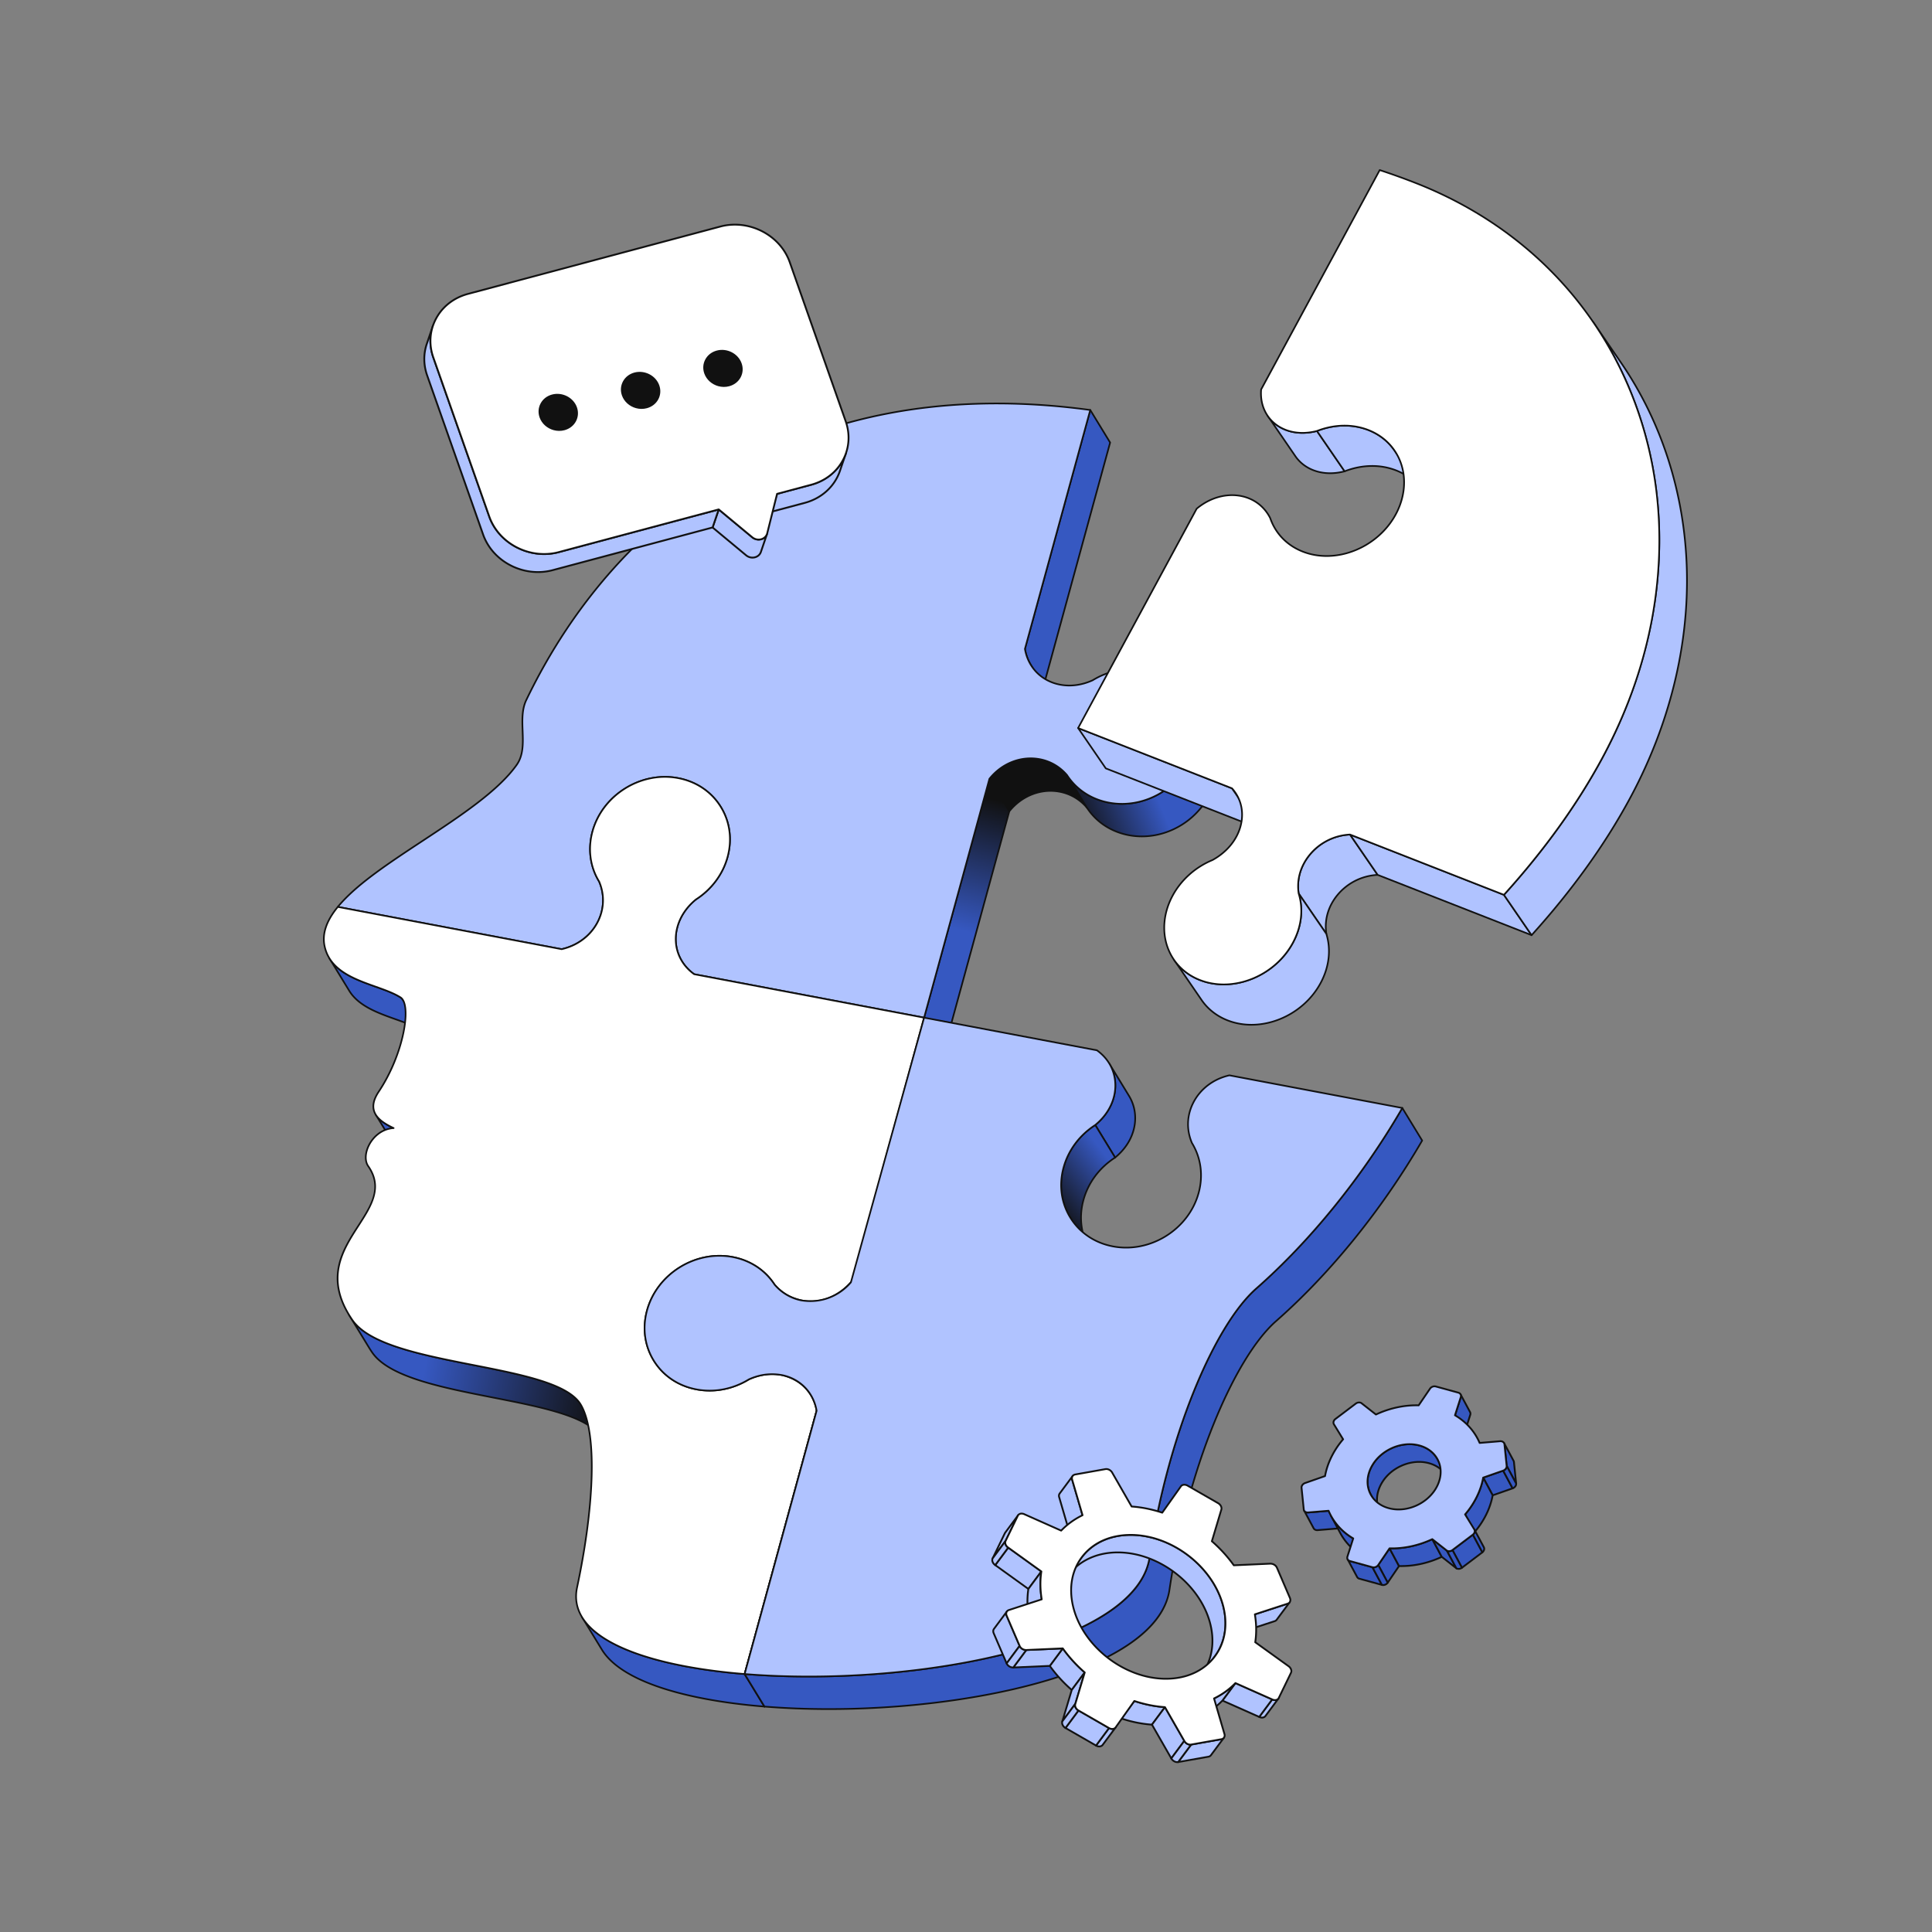 <svg xmlns="http://www.w3.org/2000/svg" viewBox="0 0 3000 3000" width="3000" height="3000"><rect x="0" y="0" width="3000" height="3000" fill="#808080" stroke="none"/><g transform="translate(501.6 625.2) rotate(0.0 853.8 1014.6) scale(1.284 1.284)"><svg width="1330.239" height="1580.912" viewBox="0 0 1330.239 1580.912"><linearGradient id="a" gradientUnits="userSpaceOnUse" x1="904.6" x2="1071.882" y1="492.494" y2="423.016"><stop offset="0" stop-color="#111"/><stop offset=".564" stop-color="#3658c1"/></linearGradient><linearGradient id="b" gradientUnits="userSpaceOnUse" x1="740.66" x2="815.52" y1="759.649" y2="480.81"><stop offset=".434" stop-color="#3658c1"/><stop offset="1" stop-color="#111"/></linearGradient><linearGradient id="c" gradientUnits="userSpaceOnUse" x1="36.478" x2="335.75" y1="1149.846" y2="1205.424"><stop offset=".289" stop-color="#3658c1"/><stop offset="1" stop-color="#111"/></linearGradient><linearGradient id="d" gradientUnits="userSpaceOnUse" x1="959.265" x2="886.733" y1="927.273" y2="982.436"><stop offset="0" stop-color="#3658c1"/><stop offset="1" stop-color="#111"/></linearGradient><path d="m96.596 722.346 24.034 39.367c-.814-1.334-1.783-2.374-2.908-3.086-23.322-14.733-68.673-18.915-86.036-47.354L7.653 671.906c17.363 28.44 62.714 32.621 86.036 47.354 1.125.712 2.093 1.752 2.907 3.086" fill="#3658c1"/><path d="M120.632 762.713a.997.997 0 0 1-.854-.479v-.001c-.742-1.215-1.613-2.145-2.589-2.763-8.059-5.091-18.813-8.92-30.2-12.974-20.941-7.455-44.677-15.905-56.154-34.704L6.799 672.427a1 1 0 1 1 1.708-1.043c11.109 18.195 34.49 26.52 55.119 33.863 11.494 4.092 22.351 7.957 30.598 13.167 1.239.784 2.324 1.932 3.227 3.41l24.027 39.356.007.012a.999.999 0 0 1-.853 1.521zm-104.94-79.558 16.849 27.596c11.108 18.195 34.49 26.52 55.118 33.863 10.63 3.784 20.716 7.375 28.696 12.015l-20.612-33.761c-.742-1.215-1.613-2.145-2.589-2.763-8.059-5.091-18.814-8.92-30.2-12.974-16.465-5.861-34.658-12.338-47.262-23.976z" fill="#111"/><path d="M951.876 48.292 927.842 8.926l-79.005 288.926c1.203 7.127 3.647 13.57 7.082 19.195l24.034 39.367c-3.434-5.625-5.879-12.068-7.082-19.195z" fill="#3658c1"/><path d="M879.954 357.414a.997.997 0 0 1-.854-.479l-24.035-39.367c-3.589-5.88-6.017-12.458-7.214-19.551a1.007 1.007 0 0 1 .021-.43L926.877 8.662a1 1 0 0 1 1.818-.258L952.73 47.77c.144.235.184.52.111.785l-78.946 288.713c1.165 6.742 3.482 12.994 6.889 18.586l.023.038a1 1 0 0 1-.853 1.522zm-30.094-59.512c1.167 6.758 3.492 13.022 6.912 18.624l16.501 27.028a58.025 58.025 0 0 1-1.388-6.169 1.007 1.007 0 0 1 .021-.43l78.891-288.511-22.603-37.021z" fill="#111"/><path d="m85.398 877.331 24.034 39.367c-8.968-4.23-17.408-9.297-21.657-16.257l-24.034-39.367c4.249 6.959 12.689 12.026 21.657 16.257" fill="#3658c1"/><path d="M109.432 917.698a.987.987 0 0 1-.426-.096c-7.797-3.679-17.354-8.895-22.084-16.641L62.89 861.6l-.003-.005a1 1 0 1 1 1.708-1.043l.005.009c4.455 7.288 13.683 12.308 21.225 15.865.177.083.325.217.427.383l24.035 39.367a1 1 0 0 1-.855 1.522zm-39.468-48.35 18.665 30.57c3.866 6.333 11.333 10.952 18.173 14.389l-22.102-36.2c-4.785-2.268-10.195-5.112-14.736-8.759z" fill="#111"/><path d="m450.851 600.899 24.034 39.367c-11.477 9.379-18.85 20.909-22.189 32.829-4.029 14.382-2.187 29.334 5.404 41.767l-24.034-39.367c-7.591-12.433-9.433-27.385-5.404-41.767 3.339-11.919 10.713-23.449 22.189-32.829" fill="#3658c1"/><g fill="#111"><path d="M458.101 715.863a.997.997 0 0 1-.854-.479l-.015-.025-24.02-39.341c-7.707-12.625-9.665-27.739-5.513-42.559 3.549-12.668 11.336-24.195 22.52-33.334a1.001 1.001 0 0 1 1.487.253l24.035 39.366c.26.427.166.979-.221 1.296-10.863 8.878-18.422 20.056-21.859 32.324-4 14.28-2.12 28.833 5.294 40.977a1 1 0 0 1-.854 1.522zM450.6 602.408c-10.389 8.756-17.632 19.657-20.976 31.591-4 14.279-2.12 28.831 5.294 40.977l16.575 27.148c-2.582-9.342-2.538-19.386.239-29.298 3.477-12.413 11.023-23.729 21.847-32.778zm449.101-152.02 24.034 39.367c-9.03-10.536-20.636-16.865-32.931-19.188-21.578-4.076-45.277 4.19-60.881 23.72l-24.034-39.367c15.604-19.53 39.303-27.796 60.881-23.72 12.294 2.322 23.901 8.651 32.931 19.188"/><path d="m829.922 495.286-.063-.002a1 1 0 0 1-.791-.477l-24.034-39.366a1.002 1.002 0 0 1 .072-1.146c15.313-19.166 39.012-28.396 61.848-24.078 13.095 2.474 24.682 9.224 33.505 19.521.035.04.066.084.094.129l24.034 39.366a1 1 0 0 1-1.613 1.172c-8.525-9.946-19.714-16.467-32.357-18.856-22.109-4.177-45.064 4.775-59.915 23.361a.997.997 0 0 1-.78.376zm-22.813-40.287 22.931 37.56c15.332-18.415 38.552-27.21 60.949-22.976 10.264 1.939 19.602 6.506 27.408 13.348l-19.508-31.953c-8.519-9.914-19.688-16.412-32.306-18.796-21.89-4.135-44.613 4.602-59.474 22.817z"/></g><path d="m1045.894 358.73 24.034 39.367c10.479 17.163 13.967 38.613 8.006 60.412-12.085 44.194-58.437 73.114-103.534 64.595-22.102-4.175-39.808-16.584-50.666-33.349L899.7 450.388c10.858 16.764 28.564 29.173 50.666 33.349 45.097 8.519 91.449-20.4 103.534-64.595 5.962-21.8 2.473-43.249-8.006-60.412" fill="url(#a)"/><path d="M990.274 525.584a86.394 86.394 0 0 1-16.059-1.499c-21.628-4.085-39.854-16.084-51.32-33.787l-24.048-39.389a1 1 0 0 1 1.693-1.065c11.166 17.238 28.927 28.926 50.012 32.91 44.525 8.409 90.453-20.243 102.383-63.876 5.688-20.798 2.884-41.974-7.895-59.627a1 1 0 1 1 1.708-1.043l24.035 39.366c11.068 18.13 13.951 39.863 8.118 61.197-10.766 39.368-48.601 66.81-88.627 66.813zM908.573 463l16.016 26.232c11.152 17.217 28.913 28.905 49.999 32.888 44.523 8.407 90.453-20.244 102.384-63.876 5.688-20.797 2.883-41.973-7.896-59.627l-15.033-24.623c4.702 14.335 5.043 29.978.823 45.411-10.765 39.367-48.6 66.81-88.625 66.812a86.394 86.394 0 0 1-16.059-1.499c-16.272-3.073-30.619-10.627-41.609-21.718z" fill="#111"/><path d="m805.888 454.919 24.034 39.367-78.984 288.852-24.035-39.367z" fill="url(#b)"/><path d="M750.937 784.137a1 1 0 0 1-.853-.479l-24.035-39.366a.997.997 0 0 1-.111-.785l78.985-288.852a1 1 0 0 1 1.818-.258l24.034 39.366c.144.235.184.52.111.785L751.902 783.4a1 1 0 0 1-.965.737zm-22.955-40.518 22.603 37.021 78.259-286.201-22.602-37.021z" fill="#111"/><path d="m927.842 8.926-79.005 288.926c3.917 23.205 20.991 39.162 42.567 43.238 12.187 2.302 25.814.812 39.312-5.306 18.608-11.382 41.164-16.316 63.419-12.112 45.097 8.519 71.85 51.276 59.765 95.47s-58.437 73.114-103.534 64.595c-22.102-4.175-39.808-16.584-50.666-33.349-9.03-10.536-20.636-16.865-32.932-19.188-21.578-4.076-45.277 4.19-60.881 23.72l-78.985 288.852-278.049-52.526c-19.282-13.774-26.146-36.267-20.193-57.516 3.339-11.92 10.713-23.45 22.189-32.829 18.218-11.718 32.408-29.689 38.337-51.374 12.085-44.194-14.701-86.931-59.798-95.45-45.096-8.519-91.449 20.4-103.534 64.595-5.971 21.836-2.452 43.283 8.029 60.448 5.382 12.556 5.98 25.553 2.763 37.452-5.734 21.209-23.589 38.922-48.066 44.397L17.875 609.828c46.136-56.363 173.785-111.595 216.317-171.74 15.519-21.949.037-54.352 11.589-78.365C351.892 138.738 574.789-39.221 927.842 8.926z" fill="#b0c3ff"/><path d="M726.904 744.771a.995.995 0 0 1-.187-.018l-278.049-52.526a.976.976 0 0 1-.396-.169c-19.013-13.582-26.896-36.035-20.575-58.599 3.549-12.668 11.336-24.195 22.52-33.334.029-.023.06-.046.092-.066 18.798-12.092 32.263-30.131 37.914-50.797 5.761-21.068 2.815-42.461-8.294-60.237-11.143-17.829-29.157-29.893-50.725-33.967-44.522-8.404-90.453 20.244-102.384 63.876-5.687 20.799-2.875 41.987 7.918 59.663a.905.905 0 0 1 .065.128c5.26 12.271 6.231 25.448 2.809 38.105-6.069 22.45-24.773 39.735-48.813 45.112a.966.966 0 0 1-.404.007L17.689 610.811a.999.999 0 0 1-.588-1.617c21.939-26.802 61.255-52.708 102.879-80.135 44.792-29.515 91.108-60.033 113.396-91.549 8.09-11.442 7.559-25.612 6.996-40.614-.483-12.877-.983-26.191 4.509-37.606C302.24 239.834 388.282 144.134 493.704 82.536c58.805-34.358 123.861-58.304 193.362-71.17C761.958-2.496 843.013-3.651 927.977 7.935a1.002 1.002 0 0 1 .829 1.254L849.86 297.902c3.783 21.892 19.754 38.055 41.729 42.206 12.526 2.365 25.893.564 38.658-5.21 19.606-11.975 42.358-16.31 64.073-12.208 22.106 4.176 40.578 16.553 52.015 34.851 11.415 18.265 14.444 40.235 8.53 61.865-10.765 39.367-48.6 66.81-88.625 66.812a86.394 86.394 0 0 1-16.059-1.499c-21.606-4.082-39.815-16.059-51.283-33.73-8.52-9.92-19.692-16.423-32.314-18.807-22.042-4.162-44.932 4.724-59.786 23.201l-78.93 288.651a1 1 0 0 1-.964.737zm-277.647-54.468 276.925 52.313 78.742-287.961a.99.99 0 0 1 .183-.36c15.313-19.166 39.015-28.396 61.848-24.078 13.095 2.473 24.682 9.224 33.505 19.521a.92.92 0 0 1 .08.106c11.166 17.238 28.927 28.926 50.012 32.91 44.525 8.409 90.454-20.243 102.383-63.876 5.766-21.085 2.819-42.492-8.296-60.277-11.137-17.819-29.139-29.875-50.689-33.946-21.246-4.013-43.517.242-62.711 11.982-.035.021-.072.04-.109.058-13.161 5.964-26.962 7.822-39.911 5.378-22.893-4.324-39.51-21.205-43.367-44.055a1.007 1.007 0 0 1 .021-.43L926.577 9.763C842.236-1.631 761.78-.43 687.43 13.333c-69.272 12.823-134.111 36.688-192.717 70.931-105.076 61.395-190.844 156.797-248.03 275.893-5.277 10.969-4.787 24.032-4.313 36.665.551 14.675 1.12 29.849-7.361 41.844-22.504 31.824-68.981 62.448-113.928 92.064-40.815 26.894-79.405 52.322-101.353 78.431l268.836 50.785c23.216-5.265 41.261-21.969 47.119-43.637 3.298-12.196 2.368-24.896-2.689-36.731-11.051-18.139-13.929-39.86-8.102-61.171 12.2-44.613 59.161-73.918 104.684-65.313 22.123 4.179 40.608 16.563 52.05 34.872 11.409 18.255 14.437 40.211 8.527 61.824-5.776 21.125-19.524 39.562-38.712 51.92-10.839 8.872-18.383 20.036-21.816 32.289-6.068 21.66 1.453 43.212 19.632 56.304z" fill="#111"/><path d="m311.758 1211.832 24.034 39.366c-30.438-51.834-236.246-44.314-276.28-102.427a135.777 135.777 0 0 1-4.073-6.269l-24.034-39.366a136.05 136.05 0 0 0 4.073 6.268c40.034 58.114 245.842 50.594 276.28 102.428" fill="url(#c)"/><path d="M335.793 1252.199a.997.997 0 0 1-.854-.479l-.546-.895c-15.43-24.316-70.715-35.189-129.205-46.692-61.844-12.162-125.794-24.738-146.5-54.794a138.744 138.744 0 0 1-4.104-6.314l-24.004-39.317-.03-.051a.999.999 0 0 1 .333-1.374 1 1 0 0 1 1.375.332v.001a135.655 135.655 0 0 0 4.043 6.222c20.244 29.386 83.788 41.883 145.24 53.968 59.641 11.729 115.973 22.806 131.076 48.515l23.481 38.46c.191.302.377.606.557.912a1 1 0 0 1-.862 1.506zM41.715 1118.106l14.577 23.876a135.037 135.037 0 0 0 4.044 6.223c20.244 29.385 83.787 41.882 145.239 53.967 51.661 10.159 100.839 19.83 122.891 38.945l-17.561-28.763-.009-.015c-14.643-24.937-70.551-35.932-129.741-47.572-55.949-11.003-113.621-22.346-139.44-46.661z" fill="#111"/><path d="m950.677 799.012 24.034 39.367c13.882 22.738 8.532 53.891-16.807 74.579l-24.034-39.367c25.34-20.688 30.69-51.841 16.807-74.579" fill="#3658c1"/><path d="M957.905 913.958a1.001 1.001 0 0 1-.854-.479l-24.035-39.367a1 1 0 0 1 .221-1.296c12.021-9.815 19.894-22.247 22.766-35.951 2.738-13.063.543-26.321-6.179-37.332a1 1 0 1 1 1.708-1.043l24.034 39.366c6.989 11.447 9.272 25.222 6.43 38.785-2.967 14.157-11.078 26.983-23.458 37.091a.997.997 0 0 1-.633.226zm-22.73-40.148 22.981 37.642c11.523-9.698 19.081-21.854 21.881-35.22 2.738-13.063.543-26.321-6.179-37.332l-16.617-27.218c2.259 8.177 2.535 16.928.719 25.594-2.912 13.898-10.784 26.514-22.785 36.534z" fill="#111"/><path d="m933.87 873.592 24.034 39.367c-18.217 11.718-32.382 29.692-38.311 51.377-5.959 21.794-2.473 43.232 8.001 60.386l-24.034-39.367c-10.473-17.155-13.96-38.592-8.001-60.386 5.929-21.685 20.094-39.66 38.311-51.377" fill="url(#d)"/><path d="M927.595 1025.722a.997.997 0 0 1-.854-.479l-.025-.042-24.009-39.325c-11.062-18.119-13.943-39.844-8.112-61.171 5.785-21.157 19.542-39.608 38.735-51.955a1.003 1.003 0 0 1 1.395.319l24.035 39.367a1 1 0 0 1-.312 1.362c-18.777 12.078-32.233 30.119-37.888 50.8-5.681 20.777-2.886 41.932 7.871 59.57l.019.031a1 1 0 0 1-.855 1.523zm5.958-150.731c-18.329 12.073-31.462 29.879-37.03 50.242-5.685 20.791-2.882 41.957 7.89 59.601l15.036 24.629c-4.699-14.329-5.039-29.964-.82-45.391 5.703-20.855 19.15-39.081 37.916-51.422z" fill="#111"/><path d="m509.849 1537.551 24.034 39.367c-25.411-2.061-49.578-5.185-71.804-9.384-61.176-11.557-107.638-31.26-124.802-59.372l-24.034-39.366c17.164 28.113 63.626 47.815 124.802 59.372 22.226 4.197 46.393 7.322 71.804 9.383" fill="#3658c1"/><path d="m533.884 1577.917-.081-.003c-25.76-2.089-49.954-5.251-71.908-9.398-65.77-12.424-109.156-33.114-125.47-59.833l-24.034-39.367a1 1 0 1 1 1.708-1.043c16.009 26.224 58.934 46.595 124.134 58.911 21.877 4.133 46 7.285 71.699 9.369a1 1 0 0 1 .772.476l24.034 39.367a1.002 1.002 0 0 1-.854 1.521zm-211.617-96.261 15.864 25.984c16.011 26.224 58.936 46.595 124.134 58.911 21.329 4.028 44.781 7.125 69.74 9.208l-22.744-37.254c-25.578-2.09-49.6-5.237-71.401-9.356-55.257-10.439-94.717-26.713-115.593-47.493z" fill="#111"/><path d="M429.391 454.076c45.097 8.519 71.883 51.255 59.798 95.45-5.93 21.685-20.12 39.656-38.337 51.374-11.477 9.379-18.85 20.909-22.189 32.829-5.953 21.249.911 43.742 20.193 57.516l278.049 52.526-87.039 318.306c-16.849 19.738-39.262 27.416-59.886 23.899-13.846-2.805-25.118-9.081-33.926-19.367-10.884-16.769-28.59-29.178-50.692-33.354-45.096-8.519-91.449 20.4-103.534 64.595-12.085 44.194 14.669 86.951 59.765 95.47 22.255 4.204 44.836-.725 63.419-12.112a76.937 76.937 0 0 1 3.639-1.538c12.304-4.756 24.257-5.81 35.102-3.874 22.678 4.683 39.292 20.505 43.163 43.348L509.85 1537.55c-25.411-2.061-49.578-5.185-71.804-9.384-84.562-15.975-141.01-47.514-130.826-95.314 18.979-89.212 26.141-184.231 4.539-221.021-30.438-51.834-236.246-44.314-276.28-102.427-61.697-89.583 59.39-128.267 19.202-186.015-9.531-13.676 4.736-44.479 30.718-46.06-18.023-8.502-33.916-20.385-17.935-44.218 29.875-44.644 40.304-104.94 26.226-113.853-26.701-16.868-82.278-19.905-91.669-61.351-3.687-16.225 2.853-32.199 15.855-48.081l270.707 51.139c24.477-5.475 42.332-23.188 48.066-44.397 3.217-11.899 2.619-24.896-2.763-37.452-10.481-17.165-13.999-38.612-8.029-60.448 12.085-44.192 58.437-73.111 103.534-64.592z" fill="#fff"/><path d="m509.85 1538.55-.082-.003c-25.769-2.09-49.962-5.252-71.908-9.398-64.134-12.115-107.104-32.151-124.264-57.941-7.826-11.763-10.301-24.737-7.355-38.562 10.022-47.109 16.062-92.062 17.466-129.998 1.561-42.148-2.869-73.377-12.811-90.309-14.643-24.936-70.551-35.931-129.741-47.571-61.845-12.162-125.795-24.738-146.501-54.795-34.559-50.178-12.353-84.63 7.24-115.026 15.833-24.564 29.506-45.778 11.965-70.984-4.369-6.27-4.187-16.151.477-25.788 4.441-9.179 13.879-19.225 27.522-21.453-9.032-4.547-18.649-10.892-21.273-20.386-1.944-7.033.034-14.811 6.047-23.778 24.203-36.168 35.75-82.754 31.349-103.573-.943-4.46-2.567-7.447-4.827-8.878-8.059-5.091-18.813-8.919-30.2-12.973-25.904-9.223-55.265-19.675-61.91-49.003-3.509-15.443 1.743-31.45 16.056-48.935a.999.999 0 0 1 .959-.349l270.504 51.1c23.216-5.265 41.261-21.969 47.119-43.637 3.298-12.196 2.368-24.896-2.688-36.73-11.053-18.14-13.93-39.859-8.102-61.172 12.199-44.613 59.161-73.918 104.684-65.313 22.123 4.179 40.607 16.563 52.05 34.872 11.409 18.255 14.437 40.211 8.527 61.824-5.776 21.125-19.525 39.562-38.713 51.921-10.839 8.871-18.382 20.035-21.815 32.288-6.068 21.66 1.454 43.213 19.633 56.305l277.831 52.485a1.003 1.003 0 0 1 .78 1.246l-87.039 318.307a1.02 1.02 0 0 1-.204.386c-16.389 19.199-38.556 28.037-60.815 24.234-14.376-2.911-25.657-9.354-34.518-19.702a1.152 1.152 0 0 1-.079-.105c-11.192-17.245-28.963-28.935-50.039-32.916-44.52-8.408-90.452 20.244-102.384 63.876-5.765 21.085-2.819 42.492 8.297 60.277 11.137 17.819 29.139 29.875 50.689 33.946 21.27 4.018 43.542-.235 62.711-11.981.035-.021.072-.041.109-.058a76.327 76.327 0 0 1 3.687-1.559c12.087-4.672 24.077-5.993 35.644-3.928 23.687 4.892 40.115 21.4 43.973 44.165.024.144.017.29-.021.431l-87.065 318.406c-.12.436-.518.735-.965.735zM18.274 610.921C4.66 627.716-.338 643.018 2.995 657.687c6.402 28.255 35.212 38.512 60.63 47.561 11.494 4.092 22.351 7.957 30.598 13.167 2.734 1.731 4.656 5.147 5.715 10.155 4.485 21.217-7.16 68.512-31.645 105.099-5.669 8.456-7.56 15.695-5.781 22.134 2.712 9.812 13.883 16.176 23.312 20.624a1 1 0 0 1-.366 1.903c-14.66.893-24.76 11.286-29.322 20.716-4.349 8.987-4.592 18.097-.636 23.774 18.307 26.306 3.622 49.089-11.925 73.21-19.254 29.872-41.076 63.729-7.274 112.809 20.244 29.386 83.788 41.883 145.24 53.968 59.645 11.729 115.981 22.809 131.08 48.521 10.135 17.261 14.66 48.865 13.085 91.396-1.409 38.05-7.463 83.12-17.508 130.34-2.829 13.279-.452 25.741 7.064 37.038 16.854 25.332 59.377 45.071 122.97 57.085 21.643 4.089 45.483 7.218 70.873 9.302l86.789-317.392c-3.783-21.81-19.596-37.621-42.342-42.318-11.174-1.995-22.804-.707-34.54 3.827-1.18.463-2.369.965-3.53 1.49-19.581 11.98-42.333 16.318-64.075 12.209-22.105-4.176-40.578-16.553-52.014-34.851-11.415-18.265-14.444-40.235-8.529-61.865 12.199-44.614 59.161-73.915 104.684-65.313 21.595 4.079 39.814 16.059 51.309 33.735 8.554 9.968 19.454 16.179 33.322 18.987 21.451 3.655 42.877-4.867 58.782-23.398l86.693-317.045L448.67 692.23a.976.976 0 0 1-.396-.169c-19.012-13.582-26.896-36.035-20.575-58.599 3.549-12.668 11.336-24.195 22.52-33.334.029-.023.06-.046.092-.066 18.798-12.092 32.263-30.131 37.914-50.797 5.761-21.068 2.815-42.461-8.294-60.237-11.143-17.829-29.158-29.893-50.725-33.967-44.523-8.404-90.452 20.245-102.384 63.876-5.687 20.799-2.875 41.987 7.918 59.663a.905.905 0 0 1 .065.128c5.26 12.271 6.231 25.448 2.809 38.105-6.069 22.449-24.773 39.735-48.813 45.112a.966.966 0 0 1-.404.007z" fill="#111"/><path d="m596.915 1219.144 24.035 39.367-87.066 318.406-24.035-39.366z" fill="#3658c1"/><path d="M533.883 1577.917a1 1 0 0 1-.853-.479l-24.034-39.367a.997.997 0 0 1-.111-.785l87.066-318.406a1 1 0 0 1 1.818-.258l24.035 39.367c.144.235.184.52.111.785l-87.067 318.406a1 1 0 0 1-.965.737zm-22.955-40.519 22.602 37.021 86.341-315.756-22.603-37.021z" fill="#111"/><path d="m1305.205 853.018 24.034 39.367c-48.682 83.811-111.04 160.677-176.572 218.263-50.777 44.609-107.367 178.029-129.046 325.058-15.962 108.279-290.896 157.309-489.738 141.211l-24.034-39.367c198.841 16.098 473.776-32.932 489.738-141.211 21.679-147.029 78.269-280.449 129.046-325.058 65.532-57.585 127.89-134.452 176.572-218.263" fill="#3658c1"/><path d="M611.537 1580.954c-26.417 0-52.516-.999-77.734-3.04a1.002 1.002 0 0 1-.773-.476l-24.034-39.367c-.196-.321-.195-.726.002-1.046s.558-.497.932-.473c102.475 8.298 219.531-.652 313.126-23.938 106.02-26.376 168.362-67.723 175.541-116.422 10.259-69.578 29.32-141.021 53.673-201.166 23.502-58.043 50.387-102.257 75.702-124.497 65.508-57.564 128.144-134.99 176.367-218.015.178-.305.502-.494.854-.498.337-.02.681.178.864.479l24.034 39.367a1 1 0 0 1 .011 1.023c-48.33 83.206-111.11 160.809-176.776 218.512-25.086 22.039-51.781 65.986-75.168 123.746-24.295 60.003-43.312 131.282-53.548 200.707-3.844 26.075-22.601 49.865-55.75 70.709-30.014 18.872-70.821 34.807-121.287 47.362-70.757 17.606-154.893 27.033-236.036 27.033zm-77.065-4.993c102.354 8.229 219.179-.731 312.619-23.979 106.021-26.377 168.362-67.723 175.542-116.422 10.259-69.578 29.321-141.021 53.673-201.167 23.501-58.043 50.386-102.257 75.701-124.497 65.372-57.445 127.884-134.671 176.068-217.499l-22.85-37.428c-48.216 82.659-110.647 159.693-175.933 217.062-25.086 22.039-51.781 65.986-75.168 123.746-24.295 60.002-43.312 131.281-53.549 200.706-3.844 26.076-22.601 49.866-55.75 70.709-30.014 18.873-70.82 34.808-121.286 47.363-93.199 23.188-209.604 32.187-311.814 24.146z" fill="#111"/><path d="M1305.205 853.018c-48.682 83.811-111.04 160.677-176.572 218.263-50.777 44.609-107.367 178.029-129.046 325.058-15.962 108.279-290.896 157.309-489.738 141.211l87.066-318.406c-3.872-22.844-20.483-38.665-41.583-43.042-12.425-2.242-24.379-1.187-36.354 3.441a79.4 79.4 0 0 0-3.968 1.665c-18.583 11.387-41.164 16.316-63.419 12.112-45.096-8.519-71.85-51.276-59.765-95.47 12.085-44.196 58.438-73.115 103.534-64.595 22.102 4.175 39.808 16.584 50.692 33.354 8.81 10.288 20.078 16.563 32.05 19.015 22.5 3.87 44.913-3.808 60.274-21.749l88.527-320.103 208.964 39.475c30.124 21.507 29.964 64.25-1.997 90.345-18.217 11.718-32.382 29.692-38.311 51.377-12.085 44.196 14.675 86.926 59.772 95.446 45.097 8.519 91.475-20.395 103.56-64.59 5.97-21.834 2.452-43.282-8.054-60.453-14.953-34.929 7.095-73.302 45.303-81.848z" fill="#b0c3ff"/><path d="M587.507 1541.588c-26.424 0-52.513-.999-77.738-3.041a1.002 1.002 0 0 1-.884-1.261l87.007-318.192c-3.727-21.479-19.328-37.566-40.763-42.013-12.381-2.234-24.097-1.124-35.791 3.395a76.283 76.283 0 0 0-3.859 1.618c-19.581 11.979-42.333 16.317-64.074 12.208-22.105-4.176-40.578-16.553-52.014-34.851-11.415-18.265-14.444-40.235-8.529-61.865 12.199-44.614 59.161-73.915 104.684-65.313 21.595 4.079 39.814 16.058 51.309 33.735 8.308 9.681 19.182 16.124 31.449 18.636 22.279 3.83 44.392-4.109 59.169-21.251l88.467-319.889a1.001 1.001 0 0 1 1.149-.716l208.964 39.476a.982.982 0 0 1 .396.169c14.083 10.054 22.138 24.845 22.681 41.647.604 18.686-8.372 37.014-24.627 50.285a.955.955 0 0 1-.091.066c-18.778 12.079-32.233 30.121-37.888 50.801-5.763 21.077-2.819 42.474 8.291 60.25 11.137 17.819 29.144 29.876 50.703 33.949 44.54 8.408 90.479-20.239 102.409-63.872 5.69-20.807 2.869-41.996-7.942-59.667a1.032 1.032 0 0 1-.066-.128c-6.975-16.294-6.376-33.94 1.685-49.688 8.677-16.949 24.83-29.171 44.319-33.529a.96.96 0 0 1 .403-.007l209.065 39.494a1.002 1.002 0 0 1 .679 1.484c-48.33 83.207-111.11 160.81-176.776 218.513-25.086 22.039-51.781 65.986-75.168 123.746-24.295 60.002-43.312 131.281-53.549 200.706-3.844 26.076-22.601 49.866-55.75 70.709-30.014 18.873-70.82 34.808-121.286 47.363-70.754 17.605-154.898 27.033-236.034 27.033zm-76.375-4.938c102.186 8.129 218.694-.84 311.924-24.034 106.021-26.376 168.362-67.723 175.541-116.422 10.259-69.578 29.32-141.021 53.673-201.166 23.502-58.043 50.387-102.257 75.702-124.497 65.188-57.284 127.528-134.229 175.656-216.793l-207.472-39.192c-18.816 4.267-34.399 16.083-42.774 32.443-7.775 15.188-8.362 32.204-1.654 47.924 11.07 18.133 13.957 39.855 8.127 61.175-12.199 44.615-59.174 73.911-104.71 65.31-22.115-4.178-40.592-16.556-52.028-34.854-11.409-18.255-14.436-40.216-8.524-61.837 5.78-21.139 19.519-39.577 38.687-51.924 15.741-12.871 24.434-30.596 23.85-48.637-.521-16.094-8.212-30.275-21.666-39.957l-207.842-39.264-88.281 319.217a1.004 1.004 0 0 1-.204.384c-15.24 17.799-38.12 26.057-61.204 22.084-12.759-2.611-24.035-9.301-32.641-19.35a1.152 1.152 0 0 1-.079-.105c-11.192-17.245-28.963-28.935-50.039-32.916-44.52-8.408-90.452 20.244-102.383 63.876-5.766 21.085-2.819 42.492 8.296 60.277 11.137 17.819 29.139 29.875 50.689 33.946 21.27 4.018 43.542-.235 62.711-11.981.035-.021.072-.041.109-.058a78.823 78.823 0 0 1 4.017-1.687c12.05-4.655 24.117-5.797 36.896-3.494 22.359 4.638 38.592 21.441 42.392 43.859.024.144.017.29-.021.431z" fill="#111"/></svg></g><g transform="translate(1672.8 262.8) rotate(0.0 474 664.8) scale(1.284 1.284)"><svg width="738.327" height="1035.639" viewBox="0 0 738.327 1035.639"><path d="m289.853 316.522 33.466 48.776c-14.107 3.647-27.211 2.813-38.063-1.438-8.938-3.501-16.345-9.32-21.52-16.862l-33.466-48.776c5.174 7.542 12.582 13.361 21.52 16.862 10.851 4.25 23.956 5.085 38.063 1.438" fill="#b0c3ff"/><path d="M305.807 368.604c-7.379 0-14.436-1.274-20.917-3.813-9.088-3.56-16.688-9.517-21.979-17.227L229.453 298.8l-.007-.012a1 1 0 1 1 1.649-1.131c5.063 7.378 12.346 13.082 21.06 16.496 11.15 4.367 24.1 4.851 37.448 1.4a.996.996 0 0 1 1.074.402l33.467 48.776a.997.997 0 0 1-.575 1.533c-6.035 1.562-11.997 2.34-17.762 2.34zm-67.152-59.928 25.905 37.758c5.063 7.378 12.346 13.082 21.06 16.496 10.763 4.216 23.199 4.814 36.06 1.745l-32.257-47.013c-13.521 3.368-26.645 2.8-37.997-1.647-4.692-1.838-8.986-4.313-12.771-7.339z" fill="#111"/><path d="m383.533 340.015 33.466 48.776c-7.327-10.68-17.933-19.315-31.392-24.586-19.84-7.771-42.137-6.775-62.289 1.093l-33.466-48.776c20.152-7.868 42.449-8.864 62.289-1.093 13.459 5.272 24.065 13.907 31.392 24.586" fill="#b0c3ff"/><path d="M417.001 389.792a.995.995 0 0 1-.825-.435l-.013-.018c-7.43-10.82-18.122-19.19-30.921-24.204-18.914-7.409-40.775-7.021-61.56 1.094a1.002 1.002 0 0 1-1.188-.366l-33.467-48.776a.996.996 0 0 1 .461-1.497c21.255-8.298 43.637-8.685 63.017-1.092 13.181 5.163 24.194 13.791 31.852 24.952l33.467 48.776a1 1 0 0 1-.823 1.566zm-60.346-31.944c10.156 0 20.076 1.806 29.316 5.426 7.892 3.091 15.007 7.424 21.09 12.8l-24.353-35.493c-7.43-10.829-18.126-19.204-30.933-24.222-18.555-7.268-39.951-7.032-60.382.643l32.302 47.078c10.889-4.152 22.059-6.232 32.96-6.232z" fill="#111"/><path d="m187.098 748.676 33.466 48.777-186.098-72.896L1 675.781z" fill="#b0c3ff"/><path d="M220.564 798.453a.984.984 0 0 1-.364-.069L34.102 725.488a.99.99 0 0 1-.46-.365L.175 676.346a1 1 0 0 1 1.188-1.497l186.099 72.896a.99.99 0 0 1 .46.365l33.466 48.776a1 1 0 0 1-.824 1.567zM35.117 723.738l182.781 71.597-31.45-45.839L3.666 677.899z" fill="#111"/><path d="m329.815 804.579 33.466 48.776c-37.801 1.844-67.697 35.167-62.08 71.337l-33.466-48.776c-5.617-36.17 24.279-69.493 62.08-71.337" fill="#b0c3ff"/><path d="M301.202 925.692a.996.996 0 0 1-.824-.435l-33.467-48.776a.993.993 0 0 1-.164-.412c-2.61-16.811 2.15-33.671 13.404-47.475 12.192-14.954 30.276-24.071 49.615-25.015a1 1 0 0 1 .873.434l33.467 48.776a1 1 0 0 1-.776 1.565c-18.775.916-36.33 9.767-48.164 24.282-10.891 13.357-15.499 29.659-12.977 45.902a1.002 1.002 0 0 1-.987 1.154zm-32.513-50.153 31.036 45.233c-1.311-15.44 3.547-30.712 13.891-43.399 11.818-14.496 29.174-23.509 47.843-24.906l-32.15-46.859c-18.564 1.062-35.89 9.88-47.606 24.251-10.843 13.296-15.46 29.51-13.014 45.68z" fill="#111"/><path d="m267.735 875.916 33.466 48.776c5.681 18.292 3.817 39.55-7.009 59.577-21.95 40.606-72.284 60.751-112.441 45.022-13.467-5.275-24.081-13.916-31.414-24.603l-33.466-48.776c7.333 10.687 17.947 19.328 31.414 24.603 40.157 15.73 90.492-4.416 112.441-45.022 10.826-20.027 12.691-41.285 7.009-59.577" fill="#b0c3ff"/><path d="M210.59 1035.615c-9.971 0-19.862-1.732-29.204-5.393-13.189-5.166-24.212-13.801-31.874-24.969l-33.466-48.776a1 1 0 1 1 1.649-1.131c7.436 10.836 18.14 19.218 30.954 24.238 39.643 15.525 89.521-4.467 111.197-44.567 10.32-19.09 12.782-39.975 6.934-58.805a1 1 0 0 1 1.78-.862l33.467 48.776a.987.987 0 0 1 .131.269c6.009 19.35 3.493 40.782-7.085 60.35-17.04 31.521-51.177 50.867-84.483 50.87zm-83.778-66.981 24.349 35.489c7.436 10.836 18.14 19.218 30.954 24.238 39.642 15.526 89.521-4.466 111.197-44.567 10.294-19.041 12.77-39.867 6.979-58.661l-30.104-43.873c3.952 17.815.978 37.024-8.582 54.709-17.039 31.521-51.176 50.867-84.481 50.87-9.971 0-19.862-1.732-29.204-5.393-7.899-3.094-15.02-7.432-21.108-12.812z" fill="#111"/><path d="m515.959 877.492 33.466 48.777-186.144-72.913-33.466-48.777z" fill="#b0c3ff"/><path d="M549.425 927.268a.984.984 0 0 1-.364-.069l-186.144-72.913a.99.99 0 0 1-.46-.365l-33.467-48.776a1 1 0 0 1 1.188-1.497l186.144 72.913a.99.99 0 0 1 .46.365l33.467 48.776a1 1 0 0 1-.824 1.566zm-185.493-74.732 182.827 71.614-31.451-45.839-182.827-71.614z" fill="#111"/><path d="m623.699 184.563 33.466 48.776c99.192 144.571 110.359 344.008 10.816 528.157-30.841 57.054-71.876 113.172-118.557 164.772l-33.466-48.776c46.68-51.601 87.716-107.719 118.557-164.772 99.544-184.149 88.376-383.585-10.816-528.157" fill="#b0c3ff"/><path d="m549.425 927.268-.067-.002a1 1 0 0 1-.757-.433l-33.467-48.776a.997.997 0 0 1 .083-1.236c48.562-53.681 88.404-109.053 118.418-164.577 47.962-88.725 71.821-184.999 68.998-278.414-2.738-90.643-30.318-176.643-79.758-248.701a1 1 0 1 1 1.649-1.131l33.466 48.776c49.657 72.375 77.358 158.744 80.109 249.771 2.833 93.768-21.109 190.391-69.237 279.426-30.09 55.664-70.024 111.167-118.695 164.968a1 1 0 0 1-.742.329zm-32.195-49.691 32.303 47.081c48.177-53.388 87.731-108.44 117.569-163.638 47.961-88.725 71.82-184.999 68.997-278.414-2.738-90.643-30.318-176.643-79.758-248.701l-9.613-14.01c35.704 64.326 55.596 137.459 57.904 213.874 2.833 93.768-21.108 190.391-69.237 279.426-29.982 55.465-69.733 110.764-118.165 164.382z" fill="#111"/><path d="M409.328 16.676c274.13 107.378 374.94 419.01 225.187 696.043-30.841 57.054-71.876 113.172-118.557 164.772l-186.143-72.913c-37.801 1.844-67.697 35.167-62.08 71.337 5.681 18.292 3.817 39.55-7.009 59.577-21.95 40.606-72.284 60.751-112.441 45.022s-54.95-61.386-33-101.992c10.751-19.889 28.353-34.844 48.22-43.101 36.164-19.831 46.604-61.026 23.593-86.746L1 675.781l143.379-265.242c19.317-16.218 43.486-20.234 62.698-12.707 10.944 4.288 20.282 12.323 26.19 23.979 6.154 17.978 19.718 32.881 39.422 40.599 40.157 15.73 90.492-4.417 112.429-44.999 21.937-40.583 7.18-86.254-32.977-101.983-19.84-7.771-42.137-6.775-62.289 1.093-14.107 3.647-27.211 2.813-38.063-1.438-19.206-7.523-31.346-25.751-29.447-48.774L365.759 1c14.381 4.743 28.905 9.932 43.569 15.676z" fill="#fff"/><path d="M177.125 986.839c-9.971 0-19.862-1.732-29.205-5.392-18.779-7.356-32.818-21.505-39.531-39.84-7.272-19.865-5.079-43.031 6.017-63.56 10.468-19.364 27.75-34.821 48.667-43.528 18.757-10.303 31.328-26.801 34.492-45.271 2.524-14.735-1.399-28.833-11.054-39.728L.635 676.713a1.002 1.002 0 0 1-.515-1.407L143.5 410.063c.061-.11.141-.209.237-.29 18.952-15.911 43.359-20.843 63.705-12.871 11.689 4.58 20.928 13.037 26.717 24.457.021.041.039.084.055.128 6.315 18.453 20.109 32.656 38.84 39.993 39.64 15.525 89.516-4.457 111.186-44.544 10.825-20.025 12.975-42.599 5.897-61.931-6.511-17.781-20.134-31.506-38.359-38.646-18.913-7.407-40.774-7.021-61.562 1.094a.874.874 0 0 1-.113.036c-13.759 3.558-27.134 3.047-38.678-1.475-20.426-8-31.951-27.077-30.078-49.786.012-.138.052-.271.117-.394L364.879.524a1.001 1.001 0 0 1 1.193-.474c14.919 4.921 29.596 10.201 43.62 15.695 126.583 49.582 221.199 144.916 266.421 268.438 24.113 65.864 33.138 136.133 26.824 208.854-6.533 75.262-29.259 149.334-67.543 220.157-30.09 55.666-70.024 111.169-118.694 164.969a.998.998 0 0 1-1.105.26l-185.943-72.834c-18.693.972-36.16 9.81-47.949 24.27-10.876 13.339-15.487 29.612-12.99 45.832 5.982 19.33 3.46 40.734-7.105 60.278-17.041 31.521-51.178 50.867-84.483 50.87zM2.417 675.262l185.047 72.483a.996.996 0 0 1 .38.264c10.184 11.382 14.336 26.147 11.692 41.576-3.271 19.092-16.228 36.117-35.55 46.713a.79.79 0 0 1-.097.047c-20.518 8.527-37.466 23.676-47.725 42.653-10.824 20.024-12.974 42.594-5.898 61.921 6.514 17.789 20.145 31.521 38.383 38.665 39.643 15.525 89.521-4.467 111.197-44.567 10.32-19.09 12.782-39.975 6.934-58.805a1.002 1.002 0 0 1-.033-.144c-2.61-16.811 2.15-33.671 13.404-47.475 12.192-14.954 30.276-24.071 49.615-25.015.141-.006.281.017.413.068l185.501 72.66c48.353-53.521 88.036-108.716 117.955-164.064 38.154-70.581 60.801-144.392 67.311-219.379 6.288-72.428-2.698-142.406-26.71-207.993C629.213 161.894 535.005 66.978 408.964 17.608c-13.742-5.383-28.112-10.562-42.724-15.396L223.323 266.6c-1.711 21.702 9.322 39.911 28.831 47.552 11.134 4.363 24.06 4.852 37.391 1.416 21.235-8.276 43.594-8.656 62.962-1.071 18.767 7.353 32.798 21.494 39.508 39.821 7.274 19.87 5.081 43.04-6.016 63.569-17.033 31.509-51.161 50.846-84.462 50.848-9.974.001-19.868-1.732-29.212-5.393-19.265-7.546-33.461-22.154-39.98-41.141-5.565-10.943-14.428-19.048-25.633-23.438-19.609-7.684-43.175-2.925-61.543 12.419z" fill="#111"/></svg></g><g transform="translate(650.4 313.2) rotate(15.393 337.8 305.4) scale(1.412 1.413)"><svg width="478.529" height="432.215" viewBox="0 0 478.529 432.215"><path d="m449.604 256.753-33.328 19.491-1.246 20.902 33.327-19.491c17.065-9.98 26.799-26.553 27.834-43.891l1.247-20.902c-1.035 17.339-10.77 33.911-27.834 43.891z" fill="#b0c3ff"/><path d="M415.03 298.147a1.001 1.001 0 0 1-.998-1.059l1.246-20.902c.02-.333.205-.635.493-.804l33.328-19.491c16.07-9.398 26.291-25.506 27.341-43.087a1.009 1.009 0 0 1 1.058-.938.998.998 0 0 1 .938 1.058l-.001.016-1.246 20.887c-1.09 18.25-11.679 34.959-28.327 44.695l-33.327 19.49a1.025 1.025 0 0 1-.505.135zm2.212-21.309-1.104 18.501 31.713-18.546c16.07-9.398 26.291-25.506 27.341-43.088l.392-6.561c-4.343 12.473-13.285 23.342-25.476 30.472zm32.362-20.085h.01z" fill="#111"/><path d="M412.608 328.997a10.927 10.927 0 0 1-9.98.504l-43.688-19.722-1.247 20.902 43.688 19.722a10.927 10.927 0 0 0 9.98-.504c2.634-1.54 4.506-4.177 4.697-7.371l1.247-20.903c-.191 3.194-2.063 5.831-4.697 7.372z" fill="#b0c3ff"/><path d="M405.901 352.368c-1.672 0-3.354-.349-4.928-1.052l-43.691-19.725a1 1 0 0 1-.587-.971l1.247-20.902a1.001 1.001 0 0 1 1.409-.852l43.688 19.723c2.939 1.312 6.328 1.146 9.064-.456 2.509-1.467 4.041-3.86 4.203-6.567a1.013 1.013 0 0 1 1.058-.938.999.999 0 0 1 .938 1.058l-1.247 20.902c-.203 3.386-2.095 6.365-5.19 8.175a11.82 11.82 0 0 1-5.964 1.605zm-47.169-22.316 43.061 19.439c2.941 1.313 6.331 1.144 9.063-.456 2.51-1.467 4.042-3.86 4.204-6.567l.893-14.967a10.969 10.969 0 0 1-2.839 2.358c-3.293 1.924-7.363 2.13-10.894.554l-42.368-19.127z" fill="#111"/><path d="M201.864 401.642c-28.281 16.541-65.995 8.715-84.217-17.515L11.954 231.994c-7.221-10.393-10.295-22.111-9.615-33.501l-1.247 20.902c-.68 11.39 2.394 23.109 9.615 33.502L116.4 405.03c18.222 26.229 55.936 34.055 84.218 17.515l157.075-91.865 1.247-20.902z" fill="#b0c3ff"/><path d="M168.293 432.19c-20.559.001-40.782-9.415-52.714-26.59L9.886 253.466C2.76 243.209-.627 231.406.094 219.335l1.247-20.902a.996.996 0 0 1 1.058-.938.997.997 0 0 1 .938 1.058c-.693 11.619 2.57 22.986 9.438 32.871l105.693 152.134c17.897 25.761 55.082 33.486 82.891 17.222l157.075-91.864a1.001 1.001 0 0 1 1.503.923l-1.247 20.902c-.02.333-.205.635-.493.804L201.123 423.41c-10.165 5.944-21.549 8.779-32.83 8.78zM2.478 212.955l-.388 6.499c-.693 11.619 2.57 22.986 9.438 32.871l105.693 152.134c17.896 25.761 55.08 33.487 82.892 17.223l156.612-91.596 1.104-18.501-155.461 90.92c-28.689 16.778-67.064 8.792-85.543-17.808L11.133 232.564c-4.226-6.081-7.136-12.706-8.655-19.609z" fill="#111"/><path d="M277.94 9.663c28.282-16.54 65.953-8.692 84.177 17.539l105.694 152.134c18.223 26.229 10.075 60.877-18.207 77.417l-33.328 19.491 1.043 44.664c.067 3.515-1.882 6.434-4.711 8.088a10.927 10.927 0 0 1-9.98.504l-43.689-19.722-157.075 91.865c-28.282 16.54-65.995 8.714-84.217-17.515L11.954 231.994c-18.223-26.23-10.034-60.901 18.248-77.441z" fill="#fff"/><g fill="#111"><path d="M169.54 411.287c-20.559 0-40.782-9.415-52.714-26.59L11.133 232.564c-8.808-12.677-11.876-27.737-8.639-42.405 3.359-15.223 13.02-28.175 27.202-36.47L277.436 8.8c28.667-16.766 67.023-8.767 85.503 17.832l105.693 152.134c8.815 12.689 11.888 27.756 8.65 42.425-3.354 15.203-13.005 28.14-27.174 36.426L417.29 276.81l1.028 44.075c.07 3.674-1.876 7.027-5.205 8.975-3.291 1.924-7.365 2.13-10.893.554l-43.222-19.512-156.63 91.604c-10.164 5.945-21.546 8.781-32.828 8.781zM277.941 9.663l.505.863-247.74 144.889c-13.695 8.01-23.021 20.502-26.259 35.174-3.115 14.118-.158 28.619 8.328 40.834l105.693 152.134c17.897 25.76 55.082 33.487 82.891 17.223l157.075-91.865a.993.993 0 0 1 .916-.048l43.689 19.723c2.942 1.313 6.328 1.144 9.063-.456 2.695-1.577 4.271-4.271 4.215-7.205l-1.042-44.66a1.005 1.005 0 0 1 .495-.887l33.327-19.491c13.682-8.002 22.997-20.478 26.231-35.13 3.115-14.118.153-28.627-8.341-40.854L361.296 27.773C343.4 2.012 306.232-5.723 278.446 10.527z"/><g><path d="M149.191 237.526c-9.646 5.641-12.439 17.517-6.225 26.461 6.241 8.983 19.128 11.636 28.774 5.995 9.683-5.663 12.462-17.479 6.221-26.462-6.214-8.943-19.087-11.657-28.77-5.994"/><path d="M160.711 273.929c-7.237 0-14.361-3.318-18.566-9.372-3.111-4.479-4.193-9.81-3.046-15.012 1.189-5.387 4.594-9.962 9.587-12.883 10.089-5.897 23.59-3.078 30.097 6.288 3.125 4.498 4.215 9.833 3.07 15.022-1.186 5.37-4.598 9.941-9.608 12.872-3.571 2.089-7.57 3.085-11.534 3.085zm-11.015-35.54c-4.507 2.636-7.576 6.751-8.644 11.587-1.026 4.651-.055 9.425 2.735 13.44 5.926 8.529 18.238 11.089 27.447 5.702 4.524-2.646 7.602-6.757 8.665-11.577 1.023-4.639.043-9.415-2.76-13.45-5.926-8.528-18.238-11.086-27.443-5.702zm80.391-48.175c-9.643 5.64-12.436 17.516-6.223 26.46 6.241 8.983 19.128 11.636 28.771 5.996 9.685-5.664 12.464-17.48 6.224-26.463-6.214-8.943-19.087-11.657-28.772-5.993"/><path d="M241.61 226.617c-7.237.001-14.361-3.318-18.566-9.372-3.112-4.479-4.193-9.812-3.045-15.015 1.188-5.386 4.592-9.96 9.584-12.879 10.089-5.898 23.589-3.081 30.098 6.286 3.125 4.498 4.216 9.833 3.07 15.021-1.185 5.371-4.599 9.943-9.61 12.875-3.57 2.088-7.569 3.084-11.531 3.084zm-.474-38.36c-3.624 0-7.278.91-10.544 2.82-4.505 2.635-7.574 6.748-8.642 11.584-1.026 4.651-.055 9.426 2.735 13.442 5.926 8.529 18.237 11.088 27.444 5.703 4.525-2.646 7.604-6.759 8.667-11.579 1.024-4.639.044-9.415-2.76-13.45-3.823-5.502-10.308-8.52-16.9-8.52zm-11.049 1.957h.01zm80.898-47.313c-9.643 5.64-12.439 17.517-6.225 26.461 6.241 8.983 19.13 11.635 28.773 5.995 9.685-5.664 12.464-17.48 6.224-26.463-6.214-8.943-19.087-11.657-28.772-5.993"/><path d="M322.505 179.305c-7.237 0-14.361-3.319-18.566-9.372-3.111-4.479-4.193-9.811-3.045-15.014 1.189-5.387 4.594-9.961 9.586-12.881 10.09-5.9 23.59-3.082 30.099 6.286 3.125 4.498 4.215 9.833 3.07 15.021-1.186 5.371-4.599 9.943-9.61 12.875-3.571 2.089-7.569 3.085-11.534 3.085zm-.471-38.361c-3.624 0-7.279.911-10.545 2.821-4.506 2.635-7.575 6.75-8.643 11.586-1.026 4.651-.056 9.426 2.734 13.441 5.926 8.529 18.238 11.089 27.447 5.702 4.525-2.646 7.604-6.759 8.667-11.579 1.023-4.639.043-9.415-2.76-13.45-3.822-5.504-10.307-8.521-16.9-8.521zm-11.049 1.958h.01z"/></g></g></svg></g><g transform="translate(2036.4 2142.0) rotate(25.459 151.2 165.0) scale(1.405 1.392)"><svg width="215.277" height="236.998" viewBox="0 0 215.277 236.998"><path d="M135.252 17.667c-.16-1.145-.714-2.076-1.517-2.672L115.873 1.728c.803.597 1.357 1.527 1.517 2.673l2.845 21.058 17.862 13.266z" fill="#3658C1"/><path d="M138.097 39.725a.998.998 0 0 1-.596-.197l-17.862-13.266a1.002 1.002 0 0 1-.395-.669l-2.845-21.058c-.117-.84-.516-1.554-1.122-2.004a1 1 0 1 1 1.195-1.604l17.859 13.265c1.04.772 1.718 1.957 1.911 3.336l.001.005 2.845 21.058a1 1 0 0 1-.991 1.134zm-16.928-14.817 15.619 11.6-2.527-18.704c-.119-.844-.517-1.556-1.123-2.005L118.466 4.9z" fill="#111"/><path d="m39.468 182.246-19.672 11.547c-.95.549-1.949.776-2.87.702a3.775 3.775 0 0 1-1.967-.723l17.862 13.267c.566.42 1.242.664 1.967.723.922.074 1.921-.153 2.87-.703l19.673-11.547z" fill="#3658C1"/><path d="M35.131 208.775c-.142 0-.283-.005-.424-.017a4.808 4.808 0 0 1-2.483-.917l-17.858-13.264-.003-.002a1 1 0 0 1 1.192-1.606c.407.302.909.485 1.45.529.749.06 1.541-.138 2.29-.571l19.666-11.543a.997.997 0 0 1 1.102.06l17.862 13.266a1.001 1.001 0 0 1-.09 1.665l-19.672 11.547c-.972.562-2.011.853-3.032.853zm-16.415-13.458 14.701 10.919c.406.302.908.485 1.452.529.747.056 1.539-.138 2.288-.572l18.364-10.779-16.118-11.971-19.101 11.211a6.48 6.48 0 0 1-1.586.663z" fill="#111"/><path d="m123.737 78.15 17.862 13.267c-4.345-3.227-9.618-5.233-15.457-5.702-4.067-.326-8.411.092-12.904 1.363-17.519 4.964-31.851 22.254-33.81 40.81-1.434 13.471 3.527 24.604 12.102 30.973l-17.862-13.267c-8.576-6.369-13.536-17.502-12.102-30.973 1.959-18.555 16.292-35.845 33.81-40.81 4.493-1.271 8.838-1.69 12.904-1.363 5.839.469 11.112 2.475 15.457 5.702" fill="#3658C1"/><path d="M91.529 159.861a.995.995 0 0 1-.595-.197l-.017-.012-17.845-13.254c-9.361-6.953-13.917-18.573-12.5-31.882 2.011-19.042 16.533-36.565 34.532-41.666 4.499-1.273 8.96-1.743 13.257-1.398 5.894.474 11.417 2.512 15.973 5.896l17.849 13.257.013.01a1 1 0 0 1-1.192 1.606l-.006-.004c-4.254-3.157-9.418-5.061-14.935-5.504-4.059-.323-8.283.122-12.552 1.329-17.244 4.886-31.159 21.689-33.088 39.952-1.34 12.587 2.926 23.545 11.704 30.065a1 1 0 0 1-.598 1.802zm14.079-86.519c-3.253 0-6.593.479-9.96 1.432-17.244 4.886-31.159 21.689-33.088 39.952-1.34 12.587 2.926 23.545 11.704 30.065l9.16 6.804c-4.167-6.543-5.952-14.79-4.991-23.813 2.011-19.042 16.534-36.565 34.532-41.666 4.499-1.272 8.957-1.746 13.257-1.398 2.111.169 4.175.54 6.164 1.101l-9.245-6.866c-4.255-3.16-9.421-5.064-14.941-5.508a32.286 32.286 0 0 0-2.592-.103z" fill="#111"/><path d="m77.175 198.271 17.862 13.267c-12.563-1.088-23.916-5.461-33.295-12.427L43.88 185.844c9.379 6.966 20.733 11.339 33.295 12.427" fill="#3658C1"/><path d="M95.038 212.537a.844.844 0 0 1-.087-.004c-12.451-1.078-24.14-5.442-33.805-12.62l-17.862-13.267a1 1 0 0 1 1.192-1.606l.02.015c9.363 6.948 20.692 11.173 32.765 12.219.185.016.361.083.51.193l17.862 13.267a1 1 0 0 1-.595 1.803zm-37.859-18.061 5.159 3.832c8.413 6.248 18.414 10.297 29.117 11.815l-14.649-10.881c-6.846-.621-13.459-2.236-19.627-4.766z" fill="#111"/><path d="M201.266 44.276a3.69 3.69 0 0 0-.954-1.052L182.45 29.957c.372.276.695.628.954 1.053l12.411 20.611 17.862 13.267z" fill="#3658C1"/><path d="M213.678 65.889a.998.998 0 0 1-.596-.197L195.22 52.425a.99.99 0 0 1-.26-.287l-12.412-20.612a2.696 2.696 0 0 0-.694-.766 1 1 0 0 1 1.193-1.605l17.862 13.267a4.689 4.689 0 0 1 1.213 1.338l12.412 20.612a.998.998 0 0 1-.185 1.256.99.99 0 0 1-.671.261zm-17.107-14.952 13.638 10.129-9.799-16.272a2.704 2.704 0 0 0-.694-.767l-13.218-9.818z" fill="#111"/><path d="m194.592 58.121 17.861 13.267L195.848 88l-17.861-13.266z" fill="#3658C1"/><path d="M195.848 89c-.208 0-.417-.065-.596-.197l-17.861-13.267a.998.998 0 0 1-.111-1.509l16.605-16.612a.999.999 0 0 1 1.303-.096l17.862 13.267a.998.998 0 0 1 .111 1.509l-16.605 16.612a1 1 0 0 1-.708.293zm-16.335-14.379 16.239 12.062L210.928 71.5l-16.239-12.062z" fill="#111"/><path d="m195.816 51.622 17.862 13.267c1.131 1.892.624 4.666-1.225 6.499l-17.862-13.267c1.849-1.833 2.357-4.607 1.225-6.499" fill="#3658C1"/><path d="M212.453 72.388c-.208 0-.417-.065-.596-.197l-17.862-13.267a1 1 0 0 1-.108-1.512c1.512-1.5 1.972-3.768 1.07-5.276a1 1 0 0 1 1.455-1.316l17.862 13.267a.995.995 0 0 1 .262.29c1.382 2.312.802 5.56-1.379 7.723-.193.19-.448.288-.704.288zm-16.404-14.43 16.255 12.073c1.014-1.394 1.275-3.174.606-4.468l-15.49-11.505c-.032 1.341-.504 2.72-1.371 3.9z" fill="#111"/><path d="M177.987 74.734 195.848 88c1.852 6.927 2.81 14.39 2.702 22.33-.103 7.918-1.244 15.775-3.279 23.403l-17.862-13.267c2.035-7.628 3.177-15.485 3.279-23.403.108-7.94-.85-15.403-2.701-22.329" fill="#3658C1"/><path d="M195.27 134.733a.998.998 0 0 1-.596-.197l-17.861-13.267a1 1 0 0 1-.37-1.061c2.054-7.698 3.146-15.49 3.245-23.159.104-7.626-.793-15.047-2.667-22.058a1 1 0 0 1 1.562-1.061l17.861 13.267a.997.997 0 0 1 .37.544c1.921 7.188 2.842 14.792 2.735 22.602-.102 7.833-1.216 15.79-3.313 23.647a1.002 1.002 0 0 1-.966.743zm-16.722-14.666 16.126 11.978c1.815-7.232 2.782-14.534 2.875-21.729.103-7.505-.765-14.811-2.579-21.722l-15.343-11.396c1.46 6.375 2.153 13.048 2.06 19.878-.098 7.615-1.154 15.347-3.139 22.991z" fill="#111"/><path d="m110.043 218.072-25.397 4.579a4.407 4.407 0 0 1-1.175.067 3.72 3.72 0 0 1-1.939-.716l17.862 13.267c.547.407 1.21.657 1.939.716.376.03.77.01 1.175-.068l25.397-4.578z" fill="#3658C1"/><path d="M101.668 236.997c-.139 0-.277-.005-.415-.016a4.743 4.743 0 0 1-2.457-.911l-17.861-13.266h-.001a1 1 0 0 1 1.193-1.605l.005.003a2.73 2.73 0 0 0 1.418.518c.292.024.598.006.911-.053l25.405-4.58a.993.993 0 0 1 .773.181l17.861 13.267a1 1 0 0 1-.419 1.787l-25.396 4.578a5.365 5.365 0 0 1-1.017.097zM85.293 223.55l14.696 10.916c.402.299.894.479 1.423.522.296.023.601.006.908-.053l23.133-4.17-15.66-11.632z" fill="#111"/><path d="m118.147 190.868 17.861 13.267-3.395 22.178-17.862-13.267z" fill="#3658C1"/><path d="M132.613 227.313a1 1 0 0 1-.596-.197l-17.862-13.267a1 1 0 0 1-.392-.954l3.395-22.178a.998.998 0 0 1 1.585-.651l17.862 13.267a1 1 0 0 1 .392.954l-3.395 22.178a.998.998 0 0 1-.989.848zm-16.782-14.711 16.045 11.917 3.053-19.941-16.045-11.917z" fill="#111"/><path d="m114.751 213.046 17.862 13.267c-.372 2.47-2.376 4.605-4.709 5.026l-17.862-13.267c2.333-.42 4.338-2.556 4.709-5.026" fill="#3658C1"/><path d="M127.904 232.338a1 1 0 0 1-.596-.197l-17.862-13.267a1 1 0 0 1 .419-1.787c1.915-.344 3.59-2.146 3.897-4.19a.998.998 0 0 1 1.585-.653l17.862 13.267a1 1 0 0 1 .393.952c-.437 2.898-2.758 5.363-5.521 5.861a1.173 1.173 0 0 1-.177.014zm-15.78-13.966 16.004 11.887c1.566-.455 2.91-1.866 3.373-3.526l-16.176-12.015c-.618 1.554-1.778 2.87-3.201 3.654z" fill="#111"/><path d="m156.442 161.116 17.862 13.267c-10.426 12.762-23.59 23.189-38.295 29.752l-17.862-13.267c14.705-6.564 27.869-16.99 38.295-29.752" fill="#3658C1"/><path d="M136.008 205.135a1 1 0 0 1-.596-.197l-17.862-13.267a1 1 0 0 1 .188-1.716c14.263-6.367 27.379-16.558 37.929-29.472a1 1 0 0 1 1.371-.17L174.9 173.58a1.002 1.002 0 0 1 .178 1.436c-10.747 13.155-24.116 23.54-38.662 30.033a1.02 1.02 0 0 1-.408.086zm-15.907-14.061 16.032 11.908c13.758-6.246 26.428-16.051 36.729-28.424l-16.254-12.072c-10.255 12.341-22.831 22.187-36.507 28.588z" fill="#111"/><path d="m193.822 131.232 17.862 13.267c1.679 1.247 2.065 3.742.9 5.984l-17.862-13.267c1.165-2.243.779-4.737-.9-5.984" fill="#3658C1"/><path d="M212.584 151.483a1 1 0 0 1-.596-.197l-17.862-13.266a1 1 0 0 1-.292-1.264c.927-1.785.671-3.771-.608-4.721a1 1 0 0 1 1.192-1.606l.004.003 17.857 13.264c2.072 1.539 2.573 4.587 1.192 7.248a1 1 0 0 1-.887.539zM195.96 136.89l16.163 12.004c.35-1.438-.021-2.84-1.035-3.593l-14.705-10.922c.028.82-.11 1.675-.423 2.511z" fill="#111"/><path d="m176.478 165.672 17.861 13.267-20.035-4.557-17.862-13.266z" fill="#3658C1"/><path d="M194.34 179.939a.988.988 0 0 1-.222-.025l-20.036-4.557a1.001 1.001 0 0 1-.375-.172l-17.862-13.267a1 1 0 0 1 .818-1.778l20.036 4.557c.136.031.263.089.375.172l17.862 13.267a1 1 0 0 1-.596 1.803zm-19.609-6.485 15.201 3.457L176.05 166.6l-15.201-3.457z" fill="#111"/><path d="m194.722 137.216 17.862 13.267-12.991 25.212-17.861-13.267z" fill="#3658C1"/><path d="M199.593 176.695a1 1 0 0 1-.596-.197l-17.861-13.267a1 1 0 0 1-.293-1.261l12.99-25.211a1 1 0 0 1 1.485-.345l17.862 13.266a1 1 0 0 1 .293 1.261l-12.991 25.212a1 1 0 0 1-.889.542zm-16.583-14.563 16.234 12.058 12.062-23.41-16.234-12.057z" fill="#111"/><path d="m181.732 162.428 17.862 13.267c-1.078 2.112-3.247 3.405-5.254 3.244l-17.862-13.267c2.007.161 4.176-1.132 5.254-3.244" fill="#3658C1"/><path d="M194.671 179.952c-.138 0-.275-.005-.412-.017a.995.995 0 0 1-.516-.194l-17.862-13.267a1 1 0 0 1 .676-1.799c1.643.125 3.405-.979 4.284-2.702a1 1 0 0 1 1.487-.348l17.861 13.267a.998.998 0 0 1 .294 1.257c-1.166 2.287-3.51 3.803-5.812 3.803zm-15.723-13.69 15.74 11.691c1.322-.001 2.685-.775 3.576-1.999l-16.258-12.076a7.1 7.1 0 0 1-3.058 2.384z" fill="#111"/><path d="M193.661 131.119c1.815 1.204 2.263 3.785 1.062 6.098l-12.99 25.212c-1.078 2.112-3.247 3.405-5.254 3.244l-20.036-4.556c-10.426 12.762-23.59 23.189-38.295 29.752l-3.395 22.178c-.372 2.47-2.376 4.605-4.709 5.026l-25.397 4.579a4.366 4.366 0 0 1-1.175.067c-1.795-.144-3.187-1.45-3.451-3.389l-2.845-21.058c-14.604-1.265-27.574-6.969-37.707-16.025l-19.672 11.547c-.949.549-1.949.776-2.87.702-1.2-.097-2.269-.704-2.92-1.775L1.594 172.107c-1.131-1.892-.604-4.665 1.225-6.499l16.605-16.612c-1.852-6.927-2.81-14.39-2.702-22.33.103-7.918 1.238-15.753 3.274-23.381L3.75 92.611c-1.814-1.204-2.263-3.785-1.062-6.098l12.99-25.212c1.078-2.112 3.247-3.405 5.254-3.244l20.036 4.556c10.426-12.762 23.59-23.188 38.295-29.752l3.395-22.178c.372-2.47 2.397-4.604 4.729-5.024l25.376-4.58a4.428 4.428 0 0 1 1.172-.066c1.806.145 3.185 1.464 3.454 3.388l2.845 21.058c14.619 1.288 27.574 6.969 37.727 16.027l19.652-11.548c.949-.549 1.949-.776 2.87-.702 1.201.097 2.269.704 2.921 1.775l12.411 20.612c1.131 1.892.624 4.666-1.225 6.499l-16.605 16.612c1.852 6.927 2.81 14.39 2.702 22.33-.103 7.918-1.244 15.775-3.279 23.403zm-91.627 18.799c17.519-4.965 31.851-22.254 33.81-40.81 2.157-20.28-10.2-35.266-27.564-36.661-4.067-.326-8.411.092-12.904 1.363-17.519 4.964-31.851 22.254-33.81 40.81-2.16 20.288 10.186 35.274 27.541 36.669 4.074.328 8.424-.093 12.927-1.371" fill="#B0C3FF"/><path d="M83.805 223.731c-.139 0-.277-.005-.414-.017-2.287-.183-4.04-1.892-4.362-4.251l-2.738-20.27c-13.979-1.369-26.72-6.79-36.941-15.718l-19.047 11.179c-1.108.641-2.302.93-3.457.836-1.553-.125-2.9-.946-3.695-2.252L.737 172.624c-1.374-2.299-.796-5.545 1.373-7.722l16.2-16.207c-1.821-7.021-2.692-14.434-2.588-22.043.099-7.6 1.149-15.309 3.124-22.926L3.2 93.447c-2.259-1.5-2.846-4.608-1.4-7.395l12.99-25.208c1.235-2.421 3.792-3.979 6.223-3.783a.973.973 0 0 1 .142.021l19.433 4.419c10.556-12.778 23.594-22.903 37.77-29.329l3.313-21.641c.435-2.892 2.765-5.356 5.54-5.857l25.376-4.58a5.36 5.36 0 0 1 1.43-.079c2.281.183 4.035 1.889 4.364 4.245l2.739 20.275c13.997 1.391 26.745 6.812 36.96 15.719l19.027-11.182c1.109-.641 2.3-.93 3.457-.836 1.553.124 2.9.945 3.695 2.252l12.414 20.615c1.384 2.315.804 5.563-1.377 7.726L179.1 75.035c1.821 7.023 2.692 14.436 2.588 22.042-.099 7.601-1.151 15.317-3.128 22.948l15.649 10.257.004.003c2.256 1.497 2.843 4.605 1.396 7.393l-12.989 25.208c-1.235 2.421-3.793 3.979-6.224 3.783a.973.973 0 0 1-.142-.021l-19.434-4.419c-10.555 12.777-23.593 22.903-37.77 29.329l-3.313 21.641c-.436 2.896-2.757 5.361-5.52 5.858l-25.396 4.578a5.444 5.444 0 0 1-1.016.096zm-44.337-42.485a1 1 0 0 1 .667.254c10.18 9.098 23.018 14.552 37.127 15.774a1 1 0 0 1 .905.862l2.845 21.058c.197 1.448 1.17 2.417 2.54 2.526.292.021.599.005.909-.053l25.405-4.581c1.915-.344 3.59-2.146 3.897-4.19l3.396-22.181a1 1 0 0 1 .581-.762c14.263-6.367 27.379-16.558 37.929-29.472a1 1 0 0 1 .996-.342l19.961 4.54c1.631.094 3.35-1.007 4.217-2.707l12.992-25.215c.968-1.865.664-3.884-.723-4.805l-16.249-10.65a1.001 1.001 0 0 1-.418-1.094c2.054-7.698 3.146-15.49 3.245-23.159.104-7.626-.793-15.047-2.667-22.058a1 1 0 0 1 .259-.965l16.605-16.612c1.515-1.502 1.975-3.771 1.073-5.279l-12.41-20.609c-.462-.76-1.224-1.221-2.144-1.294-.745-.058-1.54.137-2.29.571L158.47 42.348a.998.998 0 0 1-1.172-.116c-10.174-9.076-23.02-14.531-37.149-15.776a1 1 0 0 1-.903-.862l-2.845-21.058c-.202-1.445-1.177-2.415-2.543-2.524a3.516 3.516 0 0 0-.908.052L87.565 6.643c-1.927.348-3.611 2.148-3.918 4.189l-3.395 22.181c-.052.336-.27.623-.581.762-14.262 6.365-27.378 16.556-37.928 29.471-.24.293-.626.425-.996.342L20.786 59.05c-1.626-.098-3.35 1.007-4.217 2.707L3.577 86.971c-.968 1.865-.663 3.886.726 4.807l16.242 10.671a1 1 0 0 1 .417 1.094c-2.051 7.685-3.141 15.469-3.24 23.136-.104 7.628.794 15.049 2.668 22.059a.998.998 0 0 1-.259.965L3.526 166.315c-1.507 1.512-1.969 3.782-1.074 5.279l12.41 20.609c.462.759 1.224 1.22 2.144 1.294.748.059 1.54-.138 2.289-.571l19.667-11.543a1 1 0 0 1 .506-.137zm52.31-28.85c-.924 0-1.841-.037-2.752-.11-8.413-.676-15.92-4.515-21.139-10.809-5.822-7.021-8.42-16.597-7.316-26.963 2.011-19.042 16.533-36.565 34.532-41.666 4.499-1.273 8.96-1.743 13.257-1.398 8.421.676 15.936 4.518 21.16 10.817 5.821 7.02 8.42 16.589 7.319 26.946-2.011 19.042-16.533 36.565-34.532 41.666-3.555 1.01-7.085 1.517-10.529 1.517zm13.83-79.054c-3.253 0-6.593.479-9.96 1.432-17.244 4.886-31.159 21.689-33.088 39.952-1.046 9.826 1.393 18.873 6.867 25.475 4.871 5.875 11.889 9.459 19.759 10.092 4.066.327 8.296-.123 12.575-1.337 17.244-4.887 31.16-21.689 33.088-39.953 1.044-9.817-1.396-18.858-6.869-25.458-4.876-5.88-11.901-9.467-19.78-10.101a32.757 32.757 0 0 0-2.592-.102z" fill="#111"/></svg></g><g transform="translate(1539.6 2275.2) rotate(-5.93 233.4 233.4) scale(1.393 1.392)"><svg width="335.074" height="335.436" viewBox="0 0 335.074 335.436"><path d="m330.447 171.334-37.403 8.036-16.419 17.921 37.403-8.036c1.047-.173 1.906-.644 2.524-1.319l16.419-17.921c-.619.675-1.477 1.145-2.524 1.319z" fill="#B0C3FF"/><path d="M276.624 198.291a1.002 1.002 0 0 1-.738-1.676l16.419-17.921a.994.994 0 0 1 .527-.302l37.403-8.036.046-.009c.79-.131 1.463-.478 1.947-1.004l.004-.004a1 1 0 0 1 1.475 1.351l-16.419 17.921c-.789.862-1.861 1.425-3.098 1.63l-37.357 8.027a.984.984 0 0 1-.209.023zm16.941-18.011-14.085 15.374 34.338-7.377c.838-.14 1.513-.489 1.997-1.017l13.415-14.642z" fill="#111"/><path d="M106.016 9.123c-.39-1.707.002-3.235.951-4.27l-16.42 17.922c-.948 1.035-1.34 2.562-.951 4.27l7.373 40.408 16.419-17.92z" fill="#B0C3FF"/><path d="M96.97 68.453a1 1 0 0 1-.984-.82l-7.373-40.408c-.441-1.927-.008-3.811 1.197-5.125l16.419-17.921a1 1 0 1 1 1.475 1.351c-.755.823-1.014 2.052-.713 3.371l.009.043 7.373 40.409c.056.308-.035.624-.246.855l-16.419 17.92c-.193.21-.462.325-.738.325zm7.939-59.874L91.285 23.45c-.754.823-1.014 2.052-.713 3.372l7.021 38.471 14.724-16.07-7.28-39.899a6.83 6.83 0 0 1-.128-.745z" fill="#111"/><path d="m243.966 221.253-16.419 17.921c11.982-13.078 17.924-31.745 15.117-53.296-5.882-45.165-47.965-85.894-93.993-90.969-24.065-2.653-44.445 4.965-57.573 19.295l16.419-17.921c13.129-14.33 33.508-21.948 57.573-19.295 46.028 5.075 88.111 45.803 93.993 90.969 2.807 21.551-3.135 40.218-15.117 53.296" fill="#B0C3FF"/><path d="M227.547 240.174a1 1 0 0 1-.737-1.676c12.252-13.373 17.53-32.014 14.863-52.491-5.817-44.664-47.586-85.085-93.111-90.104-22.705-2.503-43.383 4.413-56.726 18.977a1 1 0 0 1-1.475-1.351l16.419-17.921c13.778-15.038 35.07-22.188 58.42-19.613 46.385 5.114 88.946 46.311 94.875 91.834 2.745 21.072-2.714 40.285-15.372 54.101l-16.419 17.921a.998.998 0 0 1-.737.323zM139.513 93.399c3.044 0 6.137.17 9.268.516 46.385 5.114 88.946 46.311 94.875 91.833 1.989 15.273-.332 29.57-6.579 41.543l6.151-6.714.737.676-.737-.676c12.251-13.373 17.53-32.014 14.863-52.491-5.817-44.664-47.586-85.085-93.111-90.104-22.708-2.503-43.384 4.413-56.726 18.977l-6.219 6.788c10.588-6.757 23.505-10.348 37.478-10.348z" fill="#111"/><path d="m309.469 275.485-16.419 17.921c-.967 1.056-2.445 1.52-4.031 1.346-.983-.108-2.007-.462-2.976-1.074l16.419-17.921c.97.611 1.994.965 2.976 1.074 1.587.174 3.064-.29 4.031-1.346" fill="#B0C3FF"/><path d="M289.666 295.787c-.249 0-.5-.014-.755-.042-1.159-.127-2.335-.55-3.4-1.221a1 1 0 0 1-.204-1.521l16.419-17.921a1.001 1.001 0 0 1 1.271-.17c.81.511 1.692.831 2.553.926 1.293.142 2.453-.232 3.182-1.026l.001-.001a1 1 0 0 1 1.475 1.351l-.004.005-16.415 17.916c-1.012 1.102-2.486 1.704-4.123 1.704zm-2-2.4a5.72 5.72 0 0 0 1.463.371c1.294.142 2.455-.231 3.184-1.027l13.62-14.865a6.93 6.93 0 0 1-.604-.04 7.89 7.89 0 0 1-2.666-.807z" fill="#111"/><path d="m302.462 275.757-16.418 17.921-38.899-22.374 16.419-17.921z" fill="#B0C3FF"/><path d="M286.043 294.678a.995.995 0 0 1-.498-.133l-38.898-22.374a1.002 1.002 0 0 1-.239-1.543l16.419-17.921a1 1 0 0 1 1.236-.191l38.898 22.374a1.002 1.002 0 0 1 .239 1.543l-16.419 17.921a1 1 0 0 1-.738.324zm-37.317-23.619 37.122 21.352 15.034-16.41-37.122-21.352z" fill="#111"/><path d="M25.629 59.954a3.987 3.987 0 0 0-.459.608L8.747 87.048l16.419-17.921 16.423-26.486a3.97 3.97 0 0 1 .459-.608z" fill="#B0C3FF"/><path d="M8.747 88.048a1 1 0 0 1-.849-1.527L24.32 60.035c.165-.268.357-.523.571-.756l16.414-17.915.005-.006.001-.001a1 1 0 1 1 1.474 1.352l-.004.005c-.126.138-.24.29-.341.452L26.016 69.654a.965.965 0 0 1-.113.148L9.484 87.724a.998.998 0 0 1-.737.324zm26.567-37.184-8.948 9.766v.001a3.018 3.018 0 0 0-.344.455L15.228 78.494l9.137-9.973zm-9.685 9.09h.01z" fill="#111"/><path d="m263.564 253.383-16.419 17.921c-7.421 6.236-15.996 11.155-25.473 14.6l16.419-17.921c9.477-3.445 18.052-8.364 25.473-14.6" fill="#B0C3FF"/><path d="M221.673 286.904a1 1 0 0 1-.738-1.676l16.418-17.921a1 1 0 0 1 .396-.264c9.36-3.403 17.829-8.257 25.172-14.427a1 1 0 0 1 1.38 1.441l-16.419 17.921a1 1 0 0 1-.094.09c-7.521 6.32-16.193 11.291-25.774 14.774a.946.946 0 0 1-.341.062zm16.99-18.065-13.344 14.565c7.768-3.26 14.861-7.562 21.132-12.824l9.418-10.279c-5.318 3.432-11.075 6.29-17.206 8.538z" fill="#111"/><path d="M61.259 107.186 44.84 125.107 10.844 94.805l16.419-17.921z" fill="#B0C3FF"/><path d="M44.84 126.107a.999.999 0 0 1-.665-.253L10.179 95.551a.997.997 0 0 1-.072-1.422l16.419-17.921a1 1 0 0 1 1.403-.071l33.996 30.302a.997.997 0 0 1 .072 1.422l-16.419 17.921a.997.997 0 0 1-.738.325zM12.266 94.733l32.503 28.972 15.068-16.446-32.503-28.972z" fill="#111"/><path d="M27.263 76.884 10.844 94.805c-2.576-2.13-3.497-5.512-2.097-7.757l16.419-17.921c-1.4 2.245-.479 5.627 2.097 7.757" fill="#B0C3FF"/><path d="M10.844 95.805a.995.995 0 0 1-.637-.229c-2.993-2.474-3.985-6.368-2.308-9.056a.986.986 0 0 1 .111-.146l16.419-17.921a1 1 0 0 1 1.585 1.204c-1.13 1.812-.302 4.648 1.886 6.457a1.003 1.003 0 0 1 .1 1.447L11.581 95.48a.995.995 0 0 1-.737.325zm-1.293-8.154c-.941 1.606-.395 3.972 1.24 5.731l15.063-16.441c-1.298-1.344-2.09-2.976-2.296-4.579z" fill="#111"/><path d="m58.44 138.167-16.419 17.921c-.651-10.776.288-21.212 2.819-30.98l16.419-17.921c-2.531 9.767-3.47 20.204-2.819 30.98" fill="#B0C3FF"/><path d="M42.02 157.087a1 1 0 0 1-.998-.939c-.659-10.92.299-21.448 2.85-31.291a1 1 0 0 1 .231-.425l16.419-17.921a1 1 0 0 1 1.706.926c-2.498 9.64-3.436 19.959-2.789 30.669.016.271-.078.536-.261.736l-16.419 17.921c-.194.21-.463.324-.739.324zm3.726-31.488c-2.268 8.854-3.223 18.277-2.845 28.048l14.516-15.844c-.532-9.392.135-18.491 1.985-27.109z" fill="#111"/><path d="m182.671 271.982-16.419 17.921c-11.162-1.948-22.357-5.438-33.239-10.37l16.419-17.921c10.882 4.932 22.077 8.422 33.239 10.37" fill="#B0C3FF"/><path d="M166.253 290.903a1 1 0 0 1-.172-.015c-11.262-1.966-22.526-5.48-33.48-10.444a.998.998 0 0 1-.325-1.586l16.419-17.921a.999.999 0 0 1 1.15-.235c10.8 4.895 21.902 8.359 32.998 10.296a1.001 1.001 0 0 1 .566 1.661L166.99 290.58c-.191.207-.46.323-.737.323zm-31.566-11.716c10.227 4.52 20.714 7.76 31.199 9.636l14.824-16.181c-10.439-1.974-20.865-5.273-31.03-9.821z" fill="#111"/><path d="m241.563 314.051-34.14 2.449-16.419 17.921 34.14-2.449c1.236-.091 2.256-.591 2.966-1.366l16.419-17.921c-.711.776-1.73 1.275-2.966 1.366z" fill="#B0C3FF"/><path d="M191.004 335.422a1 1 0 0 1-.737-1.676l16.418-17.921a1 1 0 0 1 .666-.322l34.14-2.449c.942-.07 1.736-.429 2.296-1.04l.004-.004a1 1 0 0 1 1.475 1.351l-.004.005-16.415 17.917c-.912.996-2.167 1.579-3.629 1.687l-34.142 2.449a.885.885 0 0 1-.072.003zm16.887-17.953-14.453 15.775 31.633-2.27c.942-.07 1.738-.43 2.3-1.043l13.591-14.835zm33.672-3.418h.01z" fill="#111"/><path d="m200.232 311.668-16.419 17.921-17.56-39.686 16.418-17.921z" fill="#B0C3FF"/><path d="M183.813 330.589a1.001 1.001 0 0 1-.915-.595l-17.561-39.686a1 1 0 0 1 .177-1.08l16.419-17.921a1 1 0 0 1 1.652.271l17.56 39.686a1 1 0 0 1-.177 1.08l-16.418 17.921a.999.999 0 0 1-.737.324zm-16.381-40.493 16.677 37.689 14.943-16.311-16.677-37.689z" fill="#111"/><path d="m207.423 316.501-16.419 17.921a5.662 5.662 0 0 1-1.049-.021c-2.569-.283-5.106-2.225-6.142-4.812l16.419-17.921c1.036 2.587 3.573 4.528 6.142 4.812.35.038.701.046 1.049.021" fill="#B0C3FF"/><path d="M190.599 335.436c-.249 0-.501-.014-.753-.042-2.948-.325-5.81-2.559-6.961-5.434a.998.998 0 0 1 .191-1.047l16.418-17.921a1.002 1.002 0 0 1 1.666.304c.889 2.219 3.078 3.942 5.324 4.19.294.032.584.039.866.018a1 1 0 0 1 .81 1.673l-16.419 17.921c-.172.188-.41.303-.664.322a7.53 7.53 0 0 1-.478.016zm-5.601-5.66c1.008 1.945 3.014 3.404 5.067 3.631.164.018.326.028.486.029l14.777-16.129c-2.123-.523-4.108-1.99-5.326-3.908z" fill="#111"/><path d="m97.716 224.25-16.419 17.921c-8.382-9.003-15.64-18.846-21.571-29.24l16.419-17.921c5.93 10.394 13.189 20.237 21.571 29.24" fill="#B0C3FF"/><path d="M81.297 243.171a.997.997 0 0 1-.732-.319c-8.43-9.054-15.733-18.955-21.707-29.426a1.001 1.001 0 0 1 .131-1.171l16.419-17.921a1.002 1.002 0 0 1 1.606.18c5.897 10.337 13.109 20.112 21.434 29.054a1 1 0 0 1 .005 1.357l-16.419 17.921a.997.997 0 0 1-.733.324l-.004.001zm-20.339-30.103c5.654 9.799 12.489 19.085 20.336 27.627l15.063-16.441c-7.848-8.526-14.703-17.789-20.396-27.562z" fill="#111"/><path d="m76.145 195.01-16.419 17.921-40.665-2.412 16.418-17.921z" fill="#B0C3FF"/><path d="M59.726 213.931c-.02 0-.039 0-.059-.002l-40.666-2.412a1 1 0 0 1-.678-1.674l16.419-17.921a.987.987 0 0 1 .797-.323l40.666 2.412a1 1 0 0 1 .678 1.674l-16.419 17.921a.999.999 0 0 1-.738.325zm-38.509-4.286 38.094 2.26 14.678-16.021-38.093-2.26z" fill="#111"/><path d="M17.689 152.271c-.573-1.873-.208-3.618.842-4.764L2.113 165.428c-1.05 1.147-1.415 2.891-.842 4.764l10.911 34.995 16.419-17.92z" fill="#B0C3FF"/><path d="M12.181 206.187a1.004 1.004 0 0 1-.955-.702L.316 170.49c-.658-2.152-.262-4.295 1.059-5.738l16.419-17.921a1 1 0 1 1 1.475 1.351l-.003.003c-.835.914-1.068 2.33-.622 3.789l10.91 34.994a1 1 0 0 1-.217.973l-16.419 17.92a.995.995 0 0 1-.737.326zm4.279-54.938L2.85 166.104c-.838.915-1.071 2.334-.623 3.796l10.392 33.33 14.856-16.214-10.739-34.447-.001-.005a6.94 6.94 0 0 1-.275-1.315z" fill="#111"/><path d="M35.479 192.598 19.06 210.519c-3.329-.34-6.009-2.549-6.88-5.331l16.42-17.921c.87 2.782 3.551 4.992 6.879 5.331" fill="#B0C3FF"/><path d="M19.06 211.519a1.16 1.16 0 0 1-.102-.005c-3.612-.369-6.719-2.791-7.732-6.028a1 1 0 0 1 .217-.974l16.419-17.921a1.002 1.002 0 0 1 1.692.376c.777 2.484 3.199 4.347 6.027 4.635a1 1 0 0 1 .636 1.67l-16.419 17.921a.996.996 0 0 1-.738.326zm-5.732-6.103c.877 2.079 2.931 3.636 5.348 4.043l14.876-16.237c-2.25-.693-4.156-2.196-5.252-4.147z" fill="#111"/><path d="m125.661 288.753-16.419 17.921c-.972 1.061-2.444 1.513-4.013 1.34-1.138-.125-2.328-.58-3.415-1.368l16.419-17.921c1.087.788 2.277 1.243 3.415 1.368 1.569.173 3.04-.279 4.013-1.34" fill="#B0C3FF"/><path d="M105.872 309.05c-.248 0-.499-.014-.752-.042-1.351-.149-2.697-.686-3.893-1.553a1 1 0 0 1-.15-1.485l16.419-17.921a1 1 0 0 1 1.324-.134c.915.664 1.93 1.073 2.937 1.184 1.284.141 2.437-.229 3.162-1.018l.004-.004a1 1 0 1 1 1.475 1.351c-.373.407 0 0-.001.001l-16.418 17.92c-1.007 1.1-2.476 1.701-4.107 1.701zm-2.501-2.623a5.855 5.855 0 0 0 1.967.594c1.286.142 2.441-.231 3.166-1.022l13.625-14.871a7.01 7.01 0 0 1-.591-.04 7.99 7.99 0 0 1-3.14-1.062z" fill="#111"/><path d="m83.68 257.992-16.419 17.921 14.036-33.742 16.419-17.921z" fill="#B0C3FF"/><path d="M67.26 276.913a1 1 0 0 1-.922-1.384l14.036-33.742c.045-.107.108-.206.186-.292l16.419-17.921a.999.999 0 0 1 1.66 1.06l-14.036 33.742a1.029 1.029 0 0 1-.186.292l-16.419 17.921a.999.999 0 0 1-.738.324zm14.893-34.196-11.781 28.319 12.451-13.59 11.781-28.319zm1.527 15.275h.01z" fill="#111"/><path d="m118.233 288.725-16.419 17.921-31.834-23.01 16.419-17.921z" fill="#B0C3FF"/><path d="M101.814 307.646a.997.997 0 0 1-.585-.189l-31.834-23.01a1 1 0 0 1-.151-1.486l16.419-17.921a1 1 0 0 1 1.323-.135l31.834 23.01a1 1 0 0 1 .151 1.486l-16.419 17.921a1.004 1.004 0 0 1-.738.324zm-30.338-24.163 30.202 21.831 15.059-16.436-30.202-21.831z" fill="#111"/><path d="M86.399 265.715 69.98 283.636c-2.7-1.959-3.889-5.309-2.719-7.723l16.419-17.921c-1.17 2.414.019 5.764 2.719 7.723" fill="#B0C3FF"/><path d="M69.979 284.636a.994.994 0 0 1-.587-.191c-3.112-2.257-4.415-6.113-3.032-8.968a.997.997 0 0 1 .163-.24l16.419-17.921a1 1 0 0 1 1.637 1.111c-.951 1.963.106 4.808 2.406 6.477a1 1 0 0 1 .15 1.485L70.716 284.31a.993.993 0 0 1-.737.326zm-1.875-8.163c-.758 1.747.005 4.134 1.779 5.789l15.067-16.445c-1.47-1.361-2.398-3.106-2.65-4.838z" fill="#111"/><path d="M333.794 165.264c.931 2.973-.524 5.602-3.347 6.069l-37.403 8.036c.672 10.778-.288 21.211-2.798 30.982l33.993 30.281c2.579 2.15 3.476 5.51 2.078 7.775l-16.402 26.489c-.915 1.467-2.622 2.137-4.476 1.933-.983-.108-2.007-.462-2.976-1.074l-38.898-22.374c-7.421 6.236-15.996 11.155-25.473 14.6l7.395 40.41c.681 2.987-1.025 5.444-3.923 5.658l-34.14 2.449a5.662 5.662 0 0 1-1.049-.021c-2.569-.283-5.106-2.225-6.142-4.812l-17.56-39.686c-11.162-1.948-22.357-5.438-33.239-10.37l-23.559 26.889c-.962 1.241-2.537 1.778-4.225 1.592-1.138-.125-2.328-.58-3.415-1.368l-31.834-23.01c-2.7-1.959-3.889-5.309-2.719-7.723l14.036-33.742c-8.382-9.003-15.64-18.846-21.571-29.24l-40.666-2.412c-3.329-.34-6.009-2.549-6.88-5.331L17.69 152.269c-.909-2.971.543-5.62 3.347-6.07l37.403-8.035c-.651-10.776.288-21.212 2.819-30.98l-33.996-30.3c-2.576-2.13-3.497-5.512-2.097-7.757l16.423-26.486c.914-1.482 2.614-2.149 4.47-1.944.981.108 2.006.46 2.98 1.064l38.88 22.393c7.418-6.256 15.993-11.175 25.471-14.621l-7.374-40.409c-.682-2.987 1.028-5.423 3.926-5.637l34.116-2.472a5.751 5.751 0 0 1 1.049.02c2.573.284 5.125 2.23 6.145 4.833l17.558 39.665c11.162 1.948 22.36 5.459 33.239 10.37l23.559-26.889c.958-1.236 2.525-1.767 4.206-1.582 1.145.126 2.343.585 3.437 1.378l31.853 22.991c2.7 1.958 3.891 5.33 2.719 7.723L253.79 93.287c8.358 8.98 15.619 18.844 21.549 29.238l40.663 2.392c3.35.342 6.03 2.551 6.901 5.333zm-147.401 75.284c46.028 5.075 78.573-27.426 72.691-72.591s-47.965-85.894-93.993-90.969S86.518 104.414 92.4 149.58c5.882 45.164 47.965 85.893 93.993 90.968" fill="#FFF"/><path d="M207.019 317.515a6.86 6.86 0 0 1-.754-.042c-2.947-.325-5.81-2.559-6.961-5.434l-17.331-39.165c-10.855-1.941-21.706-5.319-32.276-10.046l-23.071 26.332c-1.114 1.44-2.98 2.159-5.087 1.927-1.351-.149-2.697-.686-3.892-1.553l-31.833-23.009c-3.114-2.259-4.417-6.114-3.033-8.969l13.766-33.097c-8.119-8.79-15.18-18.367-21-28.483l-40.126-2.38c-3.654-.372-6.762-2.795-7.775-6.031l-10.911-34.996c-.556-1.817-.378-3.591.5-5 .791-1.269 2.085-2.105 3.644-2.355l36.515-7.846c-.548-10.395.375-20.427 2.747-29.841L26.598 77.631c-2.965-2.45-3.957-6.344-2.28-9.032L40.74 42.115c1.088-1.764 3.12-2.667 5.429-2.411 1.152.127 2.327.544 3.397 1.208L87.814 62.94c7.17-5.942 15.386-10.666 24.442-14.053l-7.223-39.582c-.397-1.734-.094-3.425.863-4.719.907-1.228 2.318-1.972 3.973-2.094L143.986.02c.403-.03.818-.022 1.231.024 2.97.327 5.835 2.573 6.966 5.462l17.326 39.138c10.786 1.929 21.638 5.308 32.275 10.047l23.073-26.333c1.107-1.432 2.969-2.149 5.067-1.917 1.358.15 2.711.69 3.915 1.563l31.851 22.99c3.125 2.267 4.427 6.124 3.032 8.973L254.96 93.081c8.09 8.762 15.144 18.338 20.978 28.48l40.123 2.36c3.668.373 6.784 2.796 7.797 6.033l10.893 35.015c.562 1.798.396 3.56-.467 4.963-.788 1.28-2.092 2.129-3.672 2.39l-36.519 7.847c.562 10.313-.355 20.345-2.728 29.842l33.54 29.878c2.943 2.453 3.927 6.351 2.265 9.047l-16.403 26.49c-1.097 1.759-3.13 2.655-5.436 2.401-1.16-.128-2.335-.55-3.4-1.222l-38.26-22.006c-7.187 5.935-15.402 10.651-24.443 14.034l7.244 39.583c.398 1.741.092 3.44-.87 4.741-.908 1.229-2.316 1.972-3.964 2.094l-34.142 2.449a7.55 7.55 0 0 1-.477.015zm-57.586-56.903c.139 0 .28.029.413.089 10.8 4.895 21.902 8.359 32.998 10.296a1 1 0 0 1 .743.581l17.56 39.686c.903 2.252 3.092 3.975 5.337 4.222.294.032.584.039.866.018l34.141-2.449c1.056-.078 1.945-.535 2.501-1.287.61-.825.794-1.944.519-3.15l-7.404-40.453c-.087-.48.184-.953.642-1.12 9.36-3.403 17.829-8.257 25.172-14.427a1 1 0 0 1 1.142-.101l38.898 22.374c.845.531 1.727.852 2.587.947 1.521.168 2.84-.381 3.519-1.469l16.4-26.486c1.124-1.822.303-4.669-1.869-6.48L289.58 211.1a1.001 1.001 0 0 1-.304-.995c2.5-9.731 3.431-20.05 2.769-30.671a1 1 0 0 1 .788-1.04l37.403-8.036c1.062-.177 1.855-.684 2.342-1.474.555-.903.648-2.081.261-3.319l-.001-.001-10.892-35.014c-.776-2.482-3.207-4.346-6.047-4.635l-40.62-2.388a.999.999 0 0 1-.81-.503c-5.914-10.365-13.118-20.14-21.413-29.052a.999.999 0 0 1-.191-1.065l14.034-33.763c.983-2.012-.075-4.855-2.383-6.53l-31.851-22.99c-.924-.671-1.947-1.083-2.96-1.195-1.392-.152-2.597.284-3.306 1.2l-23.598 26.935a.999.999 0 0 1-1.164.252c-10.873-4.908-21.975-8.372-32.999-10.296a.998.998 0 0 1-.742-.58L150.337 6.273c-.888-2.265-3.077-3.994-5.34-4.243a4.745 4.745 0 0 0-.866-.017l-34.117 2.472c-1.062.079-1.954.536-2.51 1.288-.605.818-.787 1.929-.513 3.129l7.382 40.451a.999.999 0 0 1-.642 1.119c-9.376 3.409-17.844 8.27-25.167 14.446-.322.271-.78.312-1.144.102L48.54 42.627c-.846-.523-1.733-.842-2.591-.936-1.548-.171-2.825.367-3.509 1.476L26.016 69.655c-1.132 1.814-.303 4.65 1.884 6.459l34.024 30.326a1 1 0 0 1 .303.997c-2.498 9.64-3.436 19.959-2.789 30.669a1 1 0 0 1-.788 1.038l-37.403 8.035c-1.045.169-1.827.666-2.314 1.448-.568.91-.669 2.101-.286 3.352l10.909 34.99c.777 2.483 3.199 4.346 6.027 4.634l40.624 2.409c.337.02.642.209.809.503 5.897 10.337 13.109 20.112 21.434 29.054a.999.999 0 0 1 .191 1.065l-14.036 33.742c-.975 2.015.083 4.86 2.383 6.529l31.833 23.009c.916.665 1.932 1.074 2.939 1.185 1.4.154 2.61-.288 3.325-1.211l23.597-26.936a.995.995 0 0 1 .751-.34zm46.385-18.537a87.11 87.11 0 0 1-9.534-.533c-46.385-5.114-88.947-46.31-94.875-91.833-2.852-21.9 3.09-41.623 16.731-55.535 13.963-14.24 34.227-20.696 57.061-18.179 46.385 5.114 88.946 46.311 94.875 91.834 2.852 21.899-3.09 41.622-16.731 55.535-11.987 12.223-28.616 18.711-47.527 18.711zM155.674 77.462c-18.375 0-34.505 6.279-46.107 18.112-13.202 13.465-18.947 32.599-16.176 53.877 5.817 44.664 47.587 85.084 93.111 90.104 22.214 2.449 41.89-3.799 55.414-17.592 13.203-13.465 18.947-32.599 16.176-53.876-5.817-44.664-47.586-85.085-93.111-90.104a84.71 84.71 0 0 0-9.307-.521z" fill="#111"/></svg></g></svg>